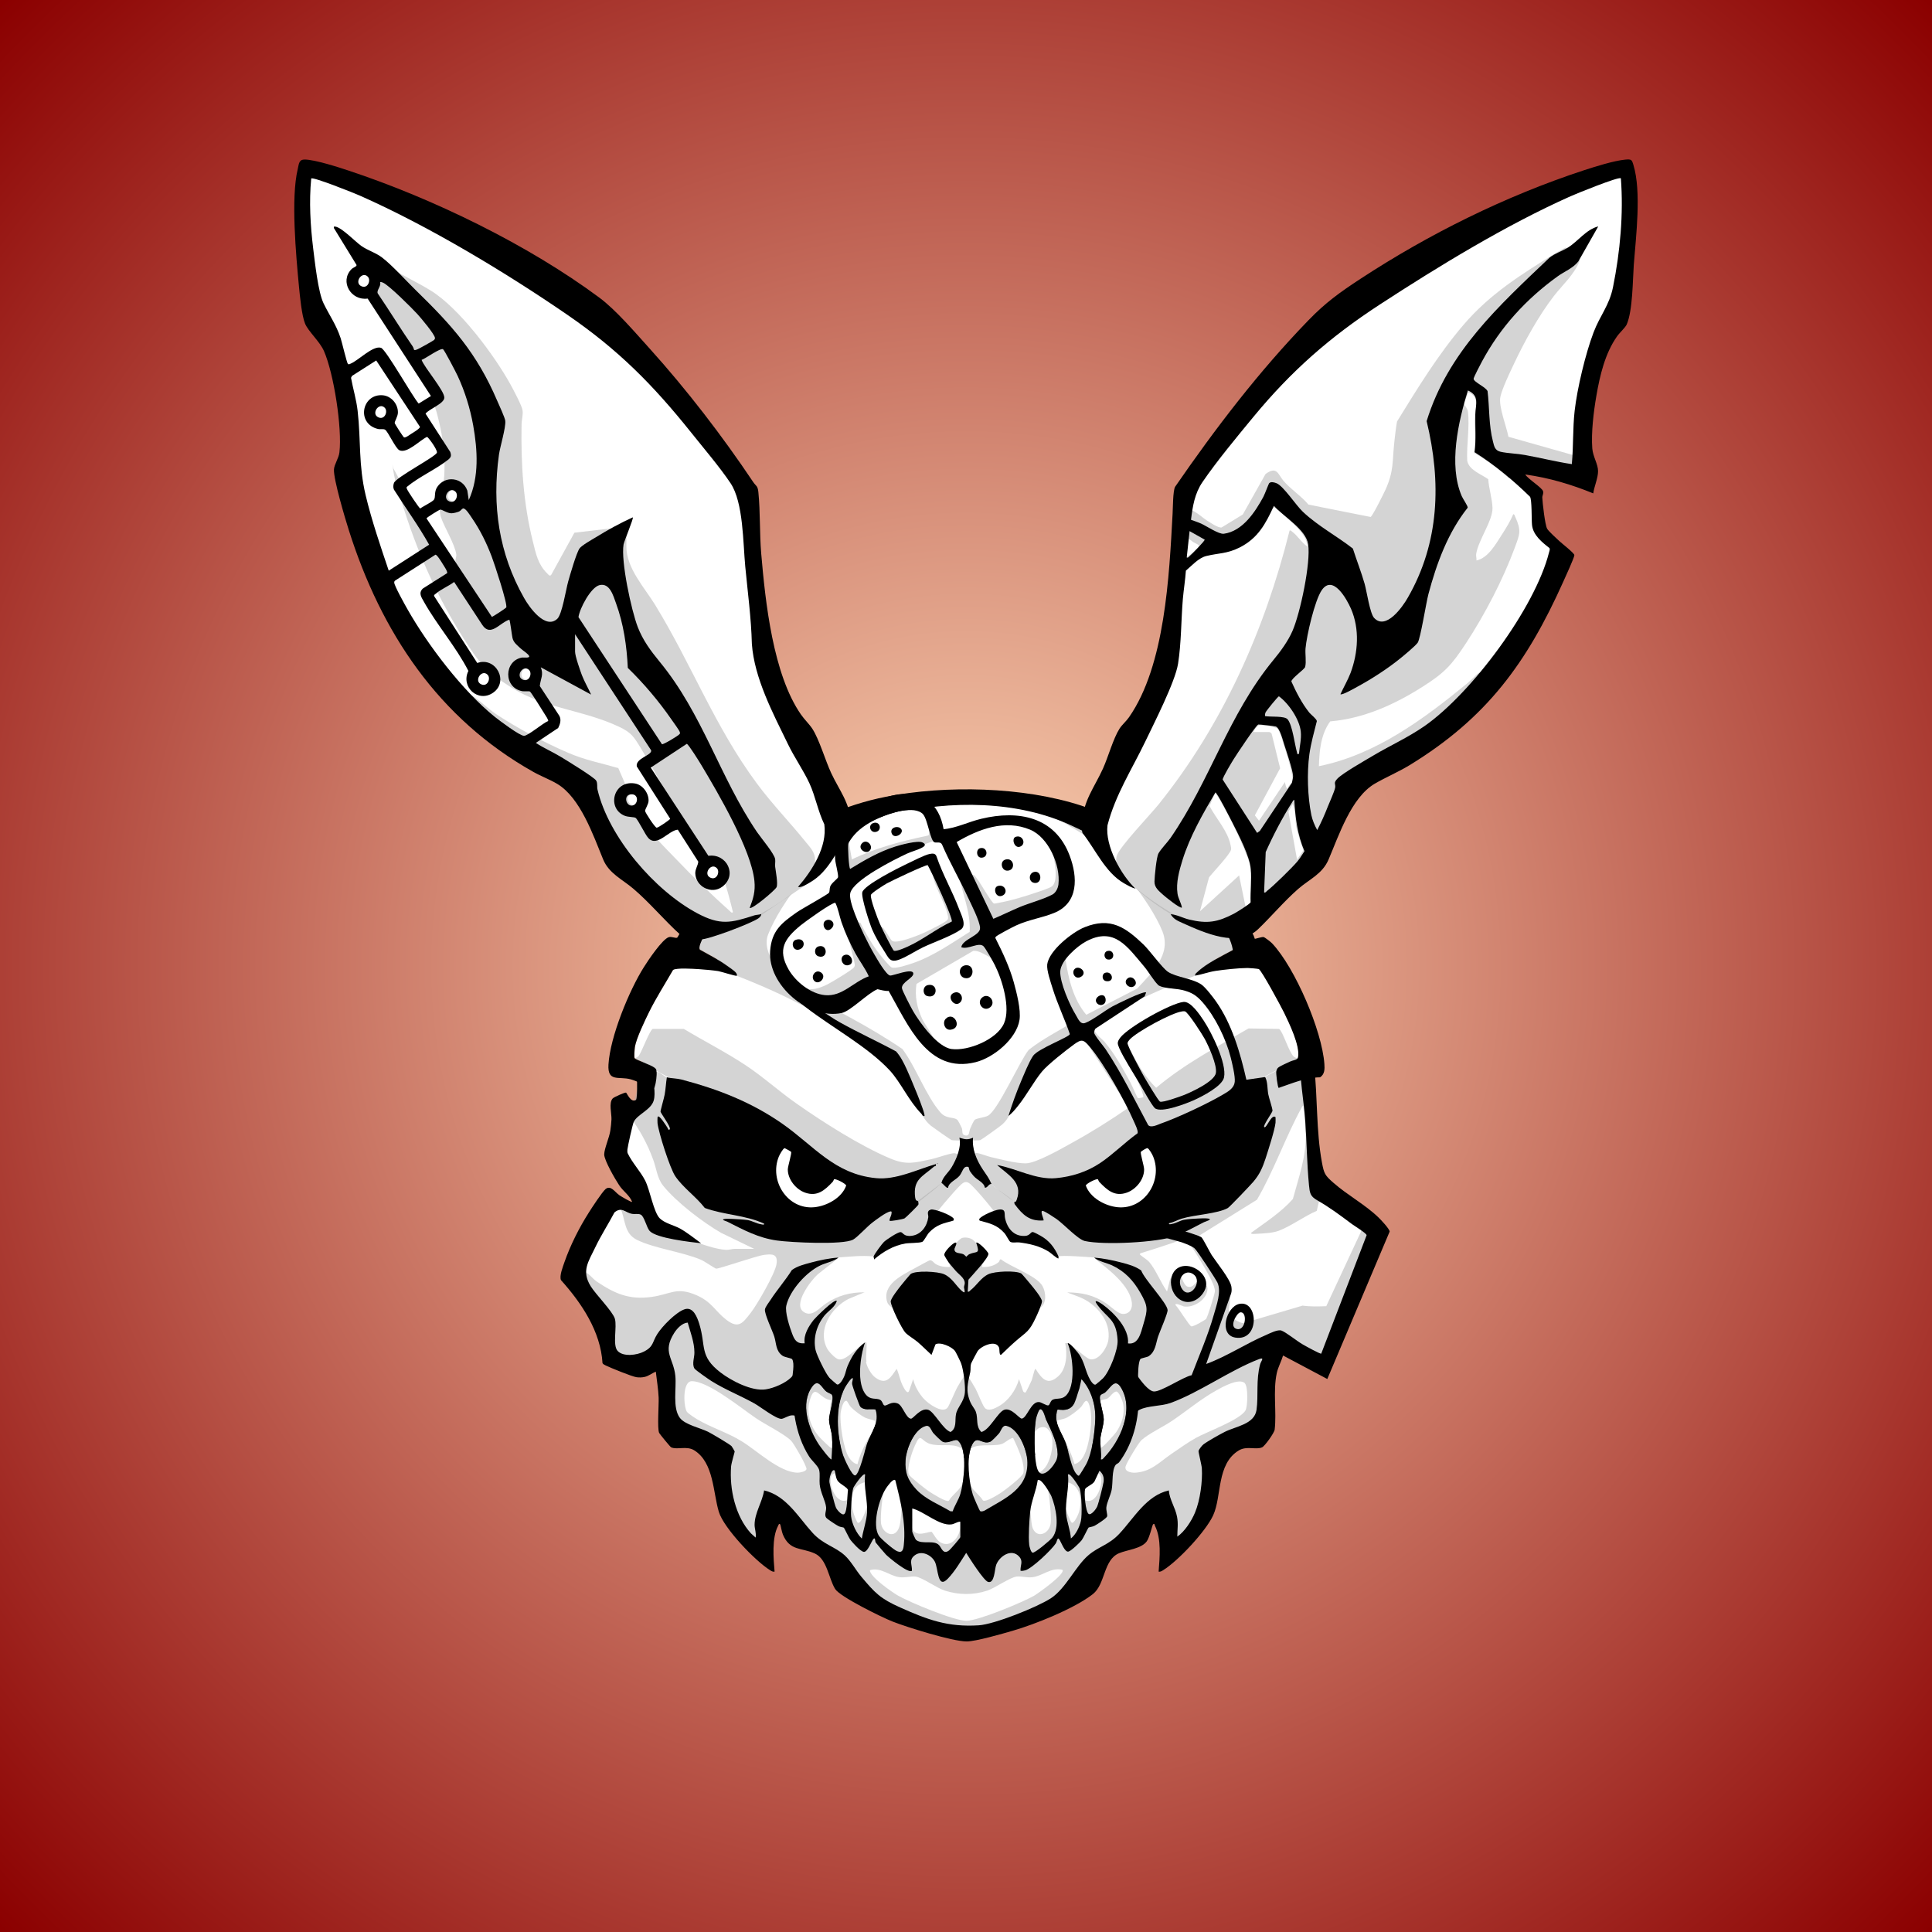 <?xml version="1.0" encoding="UTF-8"?>
<?xml-stylesheet type="text/css" href="../styles/semantic.css" ?>
<svg xmlns="http://www.w3.org/2000/svg" viewBox="0 0 2048 2048">
  <rect x="0" y="0" width="2048" height="2048" fill="#808080" stroke="none"/>
  <g class="trait-group" data-category="background" id="background-sunset-glow">
      <defs>
    <radialGradient id="sunset-glow-gradient" cx="50%" cy="50%" r="70%" fx="50%" fy="50%">
      <stop offset="0%" style="stop-color:#FFDAB9"/>
      <stop offset="100%" style="stop-color:#8B0000"/>
    </radialGradient>
  </defs>
  <path id="color-sunset-glow" class="color" d="M2048,0v2048H0V0h2048Z" fill="url(#sunset-glow-gradient)" style="fill: url(#sunset-glow-gradient)"/>
    </g><g class="trait-group" data-category="jaw" id="jaw-half-robo">
      <path id="fill-jaw" fill="#ffffff" d="m1382.8 1128.2 12.4 130.2 60.9 48.3-49.6 133.4c-1 1.4-2.4 1.1-3.9.9-13.9-1-32.8-8.5-47.4-10.7-1.8-.3-3.5-.4-5.2-.3 1.2 4.7-1.2 7.6-2.1 11.4-4.9 22.2-7.7 45-12.1 67.4l-57.2 29.3-1.4 1.6c-1.1 12 1.6 23.9.9 35.9-.3 5-1.3 14.9-2.3 19.7-.6 2.8-13.7 32.2-15 33.5s-16.1 8.9-16.7 8.3l-9.5-50-51 52c-7.7 5.7-20.7 9.3-27.5 15.5-14 12.7-24.7 36.5-41.4 47.6-5.5 3.6-58.7 25.2-65.4 26.6-2.4.5-46.7.7-49.3.2-6.2-1.1-59.9-22.7-65.6-26.3-14-8.8-29.1-36.3-42-48-6.7-6.1-19.9-9.6-27.5-15.4l-51-52-9.6 48.4c-.6.9-.9 1.7-2.2 1.5-.8 0-13.8-7.6-14.4-8.2-1.4-1.4-15.6-32.9-16-35.5l-.7-54.3-58.2-30.3-12.3-69.7c-16.4-1.1-33.5 3.9-49.5-1l-37.3-85.8c-.7-3.4 4-13 5.6-16.9 8-19 17.8-37.3 25.7-56.3 9.2-2.5 21.3 1.1 29.9-5.1 4-2.8-.2-18.8 0-23.9l-19-32.1-.3-2.2 27.6-63.5c1.4-9.9-3.2-21.4-1.1-31.1 1.3-6.2 9.7-21.7 13.2-27.9 54.6-98.4 184.4-157.8 290.2-180.8 48.2-10.5 90.3.5 136.5 15.4 98 31.8 198 94.6 250.7 185.3 3.2 5.5 3.8 13.3 10.7 14.8h-.7Z" class="fill" data-original-prefix="fill"/><path id="fill-jaw1" fill="#ffffff" d="M1265.7 1351.3c9.2 7.7-4.5 25.9-12.2 15.7s2.9-23.4 12.2-15.7" class="fill" data-name="fill-jaw" data-original-prefix="fill"/><path id="fill-jaw2" fill="#ffffff" d="M1314.6 1391.2c7.8-1.5 6.2 19.1-2.9 17.7-9.8-1.5-.6-17 2.9-17.7" class="fill" data-name="fill-jaw" data-original-prefix="fill"/><path id="shading-jaw" fill="#aaaaaa" d="M1377.3 1124.7c2.2 2.7 13.8 4 14.5 10l8.4 112.6c17.4 18.9 36.8 35.9 56.4 52.6l1.5 3.6-51 135.8c-1 1.6-3.7 1.7-5.4 1.6-14.4-.9-32.2-8.4-47.3-8.9-1.8 0-3.2-.2-4.4 1.3l-14.4 75.6-59.4 30.1c.4 11 2.6 23.6 2 34.5-.3 5.7-1.3 15.4-2.1 20.9-.5 3.1-13.4 31.4-15.4 33.6-3 3.2-11.6 6.2-15.5 9l-12-46.4-2.4-.6-46.1 47.9c-7.8 6.2-20 9.3-27.5 15.5-14.2 11.7-24.4 36.1-41.5 47.5-6.8 4.6-52.9 25.2-60.4 26.6-9.5 1.7-52.8 1.8-62.3.2-7.6-1.3-48.1-19.8-56.6-24.4-16.2-8.6-30.7-38.5-45.1-49.9-7.1-5.7-18.8-9.3-26.5-14.5l-48-49-8.5 47c-1.4 1.2-18.5-6.9-20.5-9-1.7-1.8-15-30.8-15.4-33.6-.7-4.4-.9-13-1.1-17.9-.5-12.2.6-24.4.5-36.6-18.8-11.7-39.4-20.3-58.6-31.4l-13.1-67.4-46.4.9-36.3-91.7-.2-2.3c6.7.3 9.7 6.8 15.7 10.8 19.1 12.8 34.2 19.3 57.7 16.1 20.6-2.8 26.4-11.2 48-1.7 16.1 7.1 19.4 16.7 31.2 25.8 13.2 10.2 17.5 3.6 25.9-7.1 6.9-8.8 25.8-41.6 27.4-51.6 1.7-10.7-3.8-11.2-13-10-8.6 1.1-48.4 15.1-51 14.6-1.7-.4-12.3-7.9-16.5-9.6-20.3-8.4-48.8-11.8-67.2-20.8-14.3-6.9-12.2-21.7-18-34.5l21.5-4.1c1.9.3 10.9 13 13.5 15.6 13.7 13.8 58.3 32.8 77.6 33.5 3.4 0 6-1 8.9-1.1h20.5l-34.7-16.8c-19.1-10.8-48.2-33.1-61.8-50.2-6.2-7.7-7.1-18.3-10.5-27.5-6-16.6-14.4-32-25-46 1.3-9 6.5-19.6 7.8-28.2 2.8-19.1 3.8-27.8 12.1-45.9 49-107.6 188.2-173.2 298.2-196.8 27.9-6 50-5.8 77.9 0 118 24.3 244.7 92.5 307.8 198.2 1.9 3.1 5.2 12.6 6.5 14h-.4ZM1326 1307c15.3-11.2 31.9-21.8 44.5-36 6.1-22.7 14.6-45.7 13.5-69.6l-2.1-29.5c-1.4.2-1.9 1.8-2.5 2.9-16.8 30.8-29.1 66.4-47 97l-62.3 38.7.4 3.3c5.9 15.3 32.8 49 33.4 63.6.2 4.3-2.2 10.7-.7 15.7 1.1 3.6 11 9.8 15.2 9.4l62.4-18.5c8.3 1.2 16.7.9 25.1.6l36.7-78.8.3-3.3c-14.1-10.8-29-21.4-44.3-30.7l-2.8 11.8c-13.3 5.6-27.2 16.2-40.4 21.1-6.7 2.5-16.4 2.8-23.8 3.2-1.2 0-5.6.7-5.5-1Zm-248 20c-5.1-10.6-9.9-23.3-16.6-32.9-6.5-9.4-23.8-30.4-31.9-38.1-4.2-4-7-3.9-11.1 0-7.7 7.4-27 30.2-32.9 39.1s-10.5 22.1-15.6 31.9zm200.7 70.7c1.4-1.6 8.8-25.5 9.1-28.5.4-4.4-3.5-11.7-5.6-15.9-3.8-7.3-18.5-32.7-23.6-37.4-5.7-5.3-8-1-14 1.1-11.8 4-23.6 7.8-35.5 11.5-1.3 1.1-1.1 1 0 2 3 2.6 6.7 4.5 9.4 7.6 6.8 8.1 12.2 22 18.6 30.9l3.1-12.4c.8-3.8 7.7-7.4 10.8-5.4 1.2.8 3.6 11.4 7.9 12.7 6.1 1.8 8.2-5 11-5.7 4.2-1 10.3 3.7 10.1 8.1-.5 11.3-14.6 20.3-25.1 18.6-1.1-.2-10.1-4.8-8.7-1.3 3.1 2.8 14.4 21.8 16.7 22.4 2 .5 14.5-6.5 16-8.2h-.2Zm-550.4 99c1.6 2 8.2 6.3 10.7 7.8 14.8 8.8 31.7 13.8 46.9 23.1 16.8 10.2 40.2 33.1 59.6 33.5 2.3 0 8.7-1.2 9.4-3.7.8-2.7-13.5-27.5-16.4-30.3-7.3-7.2-27.5-17.2-37.2-23.8-15.2-10.3-50.3-39.1-67.9-39.2-10.5 0-8.7 28.1-5.1 32.7Zm591.4-30.4c-6.1-6-24 4-30.4 7.6-16.3 9.1-30.8 21.3-46.2 31.8-9.3 6.4-25.4 13.9-33.1 20.9-3.1 2.8-16.2 24.5-16.9 28.2-1.1 5.3 6.2 6.5 10.3 6.3 16.8-1 25.6-11.2 38.2-19.8 8.3-5.7 17.3-12.1 26-17 11.7-6.6 47.1-19.2 52.7-29.3 2.4-4.3 2.8-25.2-.7-28.6ZM1126 1664c-12-2.7-20.7 6.6-31.6 7.9-5.7.7-12.2-1.2-16.6-.7-7.1.8-22.9 12.1-31.2 14.9-14.8 4.9-30.2 4.7-45.1 0-8.8-2.8-23.9-14.1-31.2-14.9-4.4-.5-10.9 1.4-16.6.7-11-1.3-19.9-11-31.6-7.4 0 7 23.7 23.4 30 27 12.5 7.1 59.7 26.8 72.5 26.6s59.8-19.7 72.2-26.9c3-1.8 33.6-23.3 29.3-27.2z" class="outline shading" data-original-prefix="shading" opacity="0.5" style="opacity: 0.5"/><path id="outline-jaw" fill="#000000" d="M1378 1122c.3-3.9.6-9.1 5.7-9.8 7.8-1.2 8.7 12 9.3 17.3 3.8 33.8 2.1 69.1 8.3 102.7 2.2 11.9 3.2 13.8 12.3 21.7 14.8 13 33.2 22.8 47.5 36.5 2.6 2.5 11.8 12.2 12 15.1l-66.1 156.3-46.9-24.9c-1.8 6.1-5.4 12.6-6.7 18.8-4.1 19.2 0 41.1-2.2 59.8-.4 3.4-10.5 17.5-13.3 18.7-6.4 3-16.2-1.8-24.7 3.3-23.8 14.4-17.9 48.6-27.2 68.8-7.8 17-37 48.2-52.9 58.1-1.6 1-2.9 1.9-4.9 1.6 1.1-14.8 3.1-34.9-3.9-48.6-.4-.8-.4-3.2-2.1-1.4-.7.7-3.6 13.8-6.6 17.9-5.8 7.9-20.7 8.9-29.4 12.6-16.7 7-14.3 32.7-27.7 43.3-19.3 15.2-61.2 32-85.1 38.9-10.8 3.1-38.9 11.3-48.7 11.3-15 0-63.4-15.1-78.8-21.2-11.1-4.4-55.3-26-60.6-34.4-6.9-11.1-8.5-31.6-21.5-37.6-14.5-6.6-26.4-2.4-33.9-20.1-1.1-2.5-2.5-10.3-2.8-10.7-1.3-1.6-1.8.4-2.2 1.3-6.9 12.5-5 34.9-3.8 48.7-2 .3-3.3-.6-4.9-1.6-15.7-9.8-48.9-44.4-54.2-61.8-6.2-20.6-5.3-52.1-25.9-65.1-8.2-5.2-18.3-.3-24.7-3.3-.9-.4-12.2-14.2-12.7-15.3-2.1-5.2-.2-29.6-.5-37.4-.4-9.1-2-18.5-3-27.5-4 1.6-7.6 4.7-11.9 5.6-2.8.6-5.6.7-8.5.3-4.7-.6-27.4-9.9-32.6-12.4-1.3-.7-2.7-1.2-3.5-2.5-2-33.7-22.2-63.7-44-88-2-4.4 2.1-14.5 3.7-19.2 6.2-17.8 15.6-36.4 25.7-52.3 3.2-5.1 14.2-22 17.9-25.1 5.5-4.4 9.8 3.3 14.6 6.6 1.6 1.1 12.7 7.8 13.5 7-2.9-7.2-9.4-11-13.8-17.7-4-6-15.9-26.4-15.8-32.6s5.4-17.7 6.5-25.3c.5-3 1.1-8.8 1.2-11.8.2-6.5-3-17.5 1.3-22.2 1.2-1.4 12.8-6.5 14.1-6.2.9.2 5 11.2 10.5 7.8 2.3-1.4 1-34.7 0-39.9.3-.3 7.6 1.8 8 2 1.8 1.1 7 8.1 9.8 9.7.5 8.4 3.4 20.7 1.1 28.7-2.8 10.1-17.5 14.8-21.2 22.8-1.2 2.6-6.4 25.9-6.7 29.3 0 1.2-.2 2.4.2 3.7 4.8 10.3 13.7 19.4 18.7 29.3s9 33.8 15.5 40c5.3 5.1 14.5 7.1 21 10.5 7.5 4.1 15.7 10.7 22.7 15.8-11.3-1.3-47.2-5.2-54.5-13-3.3-3.6-5.7-15.7-9.6-17.4-2.6-1.2-6.2-.2-9.2-.8-7-1.2-10.7-7.9-18.5-1.5-6.6 12.5-14.3 24.3-20.4 37.1-7.4 15.4-14.8 25.1-4.8 41.2 5.3 8.6 23.3 26.7 25.6 34.4 2.5 8.6-2.7 28 2.9 34.1 6 6.6 20.6 4.5 27.8.8 10.6-5.4 8.7-9.9 14.3-18.7 5.2-8.2 19.7-23.1 28.9-26.2s13.4 8.6 15.6 15.5c7.3 23.8-.2 34 22.5 51.5 11.6 8.9 33.3 20.1 47.8 17.9 8.5-1.2 21.1-6.6 27.2-12.8 7.2-7.5 8.8-24.6 24-14 15.8 11 30.3 30.1 46.6 41.4 20.5 14.3 77.5 32.5 102.5 34.6 37 3 105.5-17.1 134.5-40.5 11.5-9.3 21.6-20.6 33-30 4-3.3 11.6-11.3 17-8 .7.5 7.5 12.5 9.2 14.8 3.3 4.7 11.5 16.1 17.4 16.7 7.4.8 31.3-15.5 40.2-17.2 8.1-21.2 17.3-42.1 23.5-64 2.8-9.9 8.4-24.8 3.8-34.3-2.1-4.2-21.3-33.6-24-36-3-2.7-9.6-5-13.5-6.5-3.3-1.2-19.8-5.2-20.5-6-1.5-1.4.4-1.7 1.3-2.2 1.3-.7 11.6-5.7 12.3-5.8 2.6-.4 25.4 6.8 27.4 8.5s8.6 15.3 11 19c5 7.6 19.5 25.4 20.8 33.2.4 2.5.5 4.9-.2 7.3l-26.5 74.9c22.1-8.1 42.1-21.6 63.6-30.8 4.1-1.8 12.4-6.1 16.3-4.6 4.7 1.7 16.6 11.3 22.4 14.6 2.4 1.4 18.7 10.5 19.7 9.8l48.1-125.5c-.2-2.1-12.6-9.7-15.4-11.7-13.3-9.9-23-17.3-37.4-25.6-7.1-4.1-7.5-7.8-8.3-15.7-2.2-22.8-2.4-46.1-4-69-1.5-20.8-6.3-45.1-5-65.5h-.7Zm-649 280c-5.9.4-11.3 6.2-14.4 11.1-12.8 20.4-.6 26.3 1.3 45.5 1.3 13.2-3.2 33.5 4.7 44.3 5.3 7.3 21.6 10.7 30.1 14.9 3.6 1.8 23 13.2 24.8 15.2.4.4 3.3 5.3 3.3 5.6 0 .8-3.5 12.2-3.8 15.8-1.9 24 4.5 52.9 21 71l5 4.5c.9-4.6-1.1-9.2-1.1-13.5 0-12.5 8.2-24.3 10.1-36.5 23.5 5.4 36.4 28.6 51.4 45 11.3 12.4 23.8 14.5 34.1 23.9 6.5 5.9 11.9 15.9 17.5 22.5 14.6 17.4 20.2 23.3 41.3 32.7 29 13 50.6 21 83.2 18.9 16.8-1.1 61.8-19.2 76.4-28.6 16-10.4 26.2-34.2 40.1-45.9 10.6-9 21.7-10.9 32.5-22.5 15.6-16.6 28.5-40.5 52.5-46 .8 9.9 6.9 18.2 8.7 27.8 1.5 7.6.3 13.6.3 21.2 7.8-5.3 15.2-16.8 18.8-25.6 5.4-12.9 8.1-33.2 7.2-46.9-.2-3.4-3.8-17.5-3.5-18.4.6-1.7 3.6-5.7 5.2-6.9 4.5-3.4 17.3-10.6 22.7-13.3 11.7-5.9 31.5-8 33.6-23.4s-.7-31.7 3.8-48.2c1-3.6 5.3-8-1.4-5.4-30.7 11.8-63.4 35.5-93.6 46.4-10.1 3.6-23.8 2.7-32.8 7.2-6.8 3.5-11.5 12.3-16.4 17.6-16.2 17.4-41.8 25.6-65 28-69.4 7-135.6 6.9-205 0-21.7-2.1-46-9.9-62.5-24.5-5.9-5.2-10.7-15.4-19.3-15.2-3.9 0-8.2 3.3-11.2 3.7-5.5.6-22.8-12.9-28.7-16.2-15-8.4-31.4-14.8-46-24-2.8-1.8-16.7-11.4-17.8-13.2-2.8-4.9.2-12 0-17.1 0-10.4-4.3-21.6-7.1-31.5" class="outline" data-original-prefix="outline"/><path id="outline-jaw1" fill="#000000" d="M1253.7 1342.2c12.9-2.4 29.1 10.8 24 24-3.6 9.3-14.2 17-24.2 12.8-15.8-6.5-17-33.6.3-36.8zm12 9.1c-9.3-7.8-20.1 5.1-12.2 15.7s21.4-8 12.2-15.7" class="outline" data-name="outline-jaw" data-original-prefix="outline"/><path id="outline-jaw2" fill="#000000" d="M1313.7 1382.2c20.2-4.4 22.1 39.9-4.2 35.7-17.9-2.8-9.8-32.7 4.2-35.7m.9 9c-3.6.7-12.7 16.2-2.9 17.7 9.1 1.4 10.8-19.2 2.9-17.7" class="outline" data-name="outline-jaw" data-original-prefix="outline"/>
    </g><g class="trait-group" data-category="mouth" id="mouth-scrappy">
      <path id="fill-muzzle" fill="#ffffff" d="M1038 1292s-.4 1.7.7 2c10.3 2.8 18 4.3 25.8 13 1.9 2.2 4.9 8.8 6.5 9.5 2.6 1.2 6.6 0 9.5.5 11.4 1.5 21.2 3.7 31.2 9.8 2.1 1.3 9.2 7.8 10.2 7.1.3-.3 0-1.7 0-1.9 2.4-1.8 32.7.6 38 1 5.2 4.2 13.2 5.5 19.2 8.3 13.7 6.4 22.5 16.1 29.9 29.1 8.4 14.6 7.7 17.8 3.1 33.4-2.5 8.5-4.8 21.8-16.3 20.2 1.5-15.5-14.8-32.4-26.5-41-3.2-2.4-11.3-7.2-6 0 10.8 14.7 20.2 14.8 21.5 37.5.6 10.3-8.4 32.9-15.4 40.5-.6.7-7.1 6.3-7.6 6.5-3 1.6-6.9-6.1-7.8-8.2-3.6-7.8-4.7-15.5-9.7-23.3-1.1-1.7-10.8-13.7-12.4-12.1 5.6 13 9 46.2-2.5 56-4.4 3.7-9.4 1.9-13.3 3.7-2.8 1.3-3 5.7-4.8 6.1s-7-3.1-9.4-3.5c-8.9-1.3-13.2 17-18.7 17.5-2.5.2-10.7-11.9-18.4-9.4-7 2.2-15.4 21.2-24.4 23.6-6.3-6-3.4-14-5.8-21.2-1.2-3.5-4.2-6.7-5.8-10.2-5.4-12.7-2.8-19.9-.2-32.2.6-3 0-5.9.9-9.1.2-.7 6.3-12.3 6.9-13.1 3.7-5.4 19.2-12.4 22.7-3.8.9 2.2 0 8.7 2.2 7.7 5.1-4.9 10.2-9.9 15.5-14.5 11.5-10 14.1-9.7 21.2-24.8 1.5-3.3 6.5-14.5 6.6-17.3 0-3.4-9.2-14.7-11.8-17.8-1.4-1.7-9.5-11.5-10.2-11.8-6.4-3.2-28-2.3-34.7.8-7.9 3.6-12.5 12-19 17-1 .8-1.3 1.9-3 1.5l.8-12.7c3.6-4.3 21.7-23.3 21.1-27.5-.4-2.6-11.3-13.4-12.9-11.7 4.4 12.8.7 8.7-7.3 12.2-1.2.5-2.9 2.7-3.2 2.7s-2-2.2-3.2-2.7c-3.4-1.5-9.7-.4-9.3-5.6 0-1.1 4.1-7.6.5-6.6-2.8.8-12 9.9-11.3 13.2 0 .6 4 7 4.8 8 1.5 2 5 5.9 7 8.3 3.2 3.9 9.7 7.6 9.9 13.1 0 1.6-.8 3.1-.8 4.8s2.6 8.1-2.5 3.6c-6.2-5.3-10.2-13.6-18.5-17.5-6.5-3-30.3-4.3-35.7-.2-.8.6-8.8 10.5-10.2 12.2-2.4 3-10.9 13.7-10.8 16.8.2 5.4 11.7 29 15.7 33.2 3 3.2 9.3 6.8 13 9.9 5 4.3 9.7 9.1 14.5 13.5l4.2-11.1c4.9-3.1 17.7 2.6 20.8 7.1 1 1.5 5.1 9.9 6 11.9 2.8 6.4 5.1 25.4 4.4 32.4-1.1 10-7.9 15-9.4 22.6-1.3 6.4 1.1 14.9-5.8 18.9-8.1-2.6-17.3-21.5-23.6-23.5-8.2-2.6-15.9 9.6-18.4 9.4-5.3-.4-8.7-14-13.9-16.1-6.9-2.8-11.5 2.7-14.1 2.1-1.8-.4-2-4.8-4.8-6.1-4.5-2-9.6.3-14.3-4.7-10.9-11.5-6.5-42.2-1.5-56.1-9.1 6.7-14.1 14.8-18.5 25-1.6 3.6-2 7.5-3.7 11.3-1 2.1-4.9 9.8-7.8 8.2-.4-.2-6.9-5.9-7.5-6.5-3.9-4.3-13.8-24.4-15-30-2.8-12.9 1.4-26.5 9.5-36.5 4.1-5.1 11.3-9 13-15.5-2.4-2.4-22.3 17.4-24.4 20.1-5.4 6.8-11 15.9-9.6 24.9-8.3.5-10.7-3.3-13.3-10.2-2.7-7.1-7.8-22.8-6.2-29.8 3.7-16.2 21.4-35.8 36.3-42.7 6.2-2.9 13.9-4.1 19.2-8.3 12.5-.8 24.5-2.3 37-1 0 0 .7 2.1.5 3 9.5-8.2 20.6-14.8 33.1-16.9 4.7-.8 14.8-.4 18.1-1.8 1.6-.7 5.2-7.7 7.2-9.9 8-8.4 15.2-9.7 25.4-12.5 1.1-.3.6-1.9.7-2 1.1-.7 25.9-.7 27 0v.2Z" class="fill" data-original-prefix="fill"/><path id="fill-teeth14" fill="#ffffff" d="M1039.1 1601.9c-.8-.5-7.2-15.4-7.9-17.6-4.2-13.6-7-37.9-1.5-51.1 5.8-13.9 10.8-1 20-5 1.9-.8 7.6-6.8 9.2-8.8 2.6-3 3.6-9.1 8-8 12.8 3.1 21.1 24.2 22 36.1 2.3 30.4-23.4 40.7-45.2 53.7-1.2.5-3.6 1.3-4.6.6Z" class="fill" data-original-prefix="fill"/><path id="fill-teeth13" fill="#ffffff" d="M1015.7 1527.3c10.2 8.9 6 44.1 2.3 56.2-1.9 6.4-6 12-8.1 18.3h-2.3c-12.1-7.1-26.3-12.4-36.1-22.9-9.1-9.8-12.3-17.9-11.5-31.5.8-11.8 9-32.3 21.2-35.9 4.8-1.4 5.7 4.5 8.2 7.4 1.8 2.1 8.3 8.8 10.5 9.5 6 1.9 12.5-4.1 15.8-1.3z" class="fill" data-original-prefix="fill"/><path id="fill-teeth12" fill="#ffffff" d="M904 1461c0 2.2-1.1 3.8-.8 6.2s7.4 22.5 8.8 24c3.7 4.1 11.1 2.3 15.9 2.9 4.9 13.5-4.3 23.9-8.6 35.6-2 5.3-8.4 33.1-12.8 34.3-3.3.8-11.7-18-12.8-21.2-6.8-20.9-8.8-51.8 1.8-71.7.6-1.2 7.1-11.6 8.4-10.1Z" class="fill" data-original-prefix="fill"/><path id="fill-teeth11" fill="#ffffff" d="M1144 1564c-1 .7-1.8-.4-2.4-1.1-5.8-5.8-8.7-24.8-11.8-33.2-4.3-11.7-13.8-21.9-8.6-35.6 18.6 2.9 18.2-8.8 23.1-22.4l2.2-9.8c10.2 11.1 15.2 27.6 14.6 42.5-.5 13.7-3.2 35.3-9.5 47.5-.8 1.5-6.9 11.6-7.5 12Z" class="fill" data-original-prefix="fill"/><path id="fill-teeth10" fill="#ffffff" d="M949 1569c5.5 22.1 11.4 45.4 9 68.5-.5 5-1.3 9.2-7 6.9-3.4-1.3-17.5-13.4-19.5-16.5-7.4-11.8.3-39.7 8-50.8 1.2-1.7 7-10.1 9.4-8.1Z" class="fill" data-original-prefix="fill"/><path id="fill-teeth9" fill="#ffffff" d="M1100 1569c3.4-2.9 13.3 14.1 14.5 17 4.8 11.7 9.3 33.5 1 44-2.1 2.7-18.5 16.5-20.9 15.9-1.9-.4-3.4-6.5-3.6-8.4-1-8.7 0-26 1-35 1.1-10.9 6.5-22.5 8-33.5" class="fill" data-original-prefix="fill"/><path id="fill-teeth8" fill="#ffffff" d="M1167 1547c.9-6.7-1-15-.6-21.3.3-6.3 3.7-14.6 3.6-21.2 0-5.7-4.8-19.5-4-24 .5-2.9 3.5-2.8 5.5-4.5 6.2-5.3 10.4-15.8 16.9-4.9 14.2 23.5-1 56.5-18.4 74.4-.9 1-1.3 1.9-3 1.5" class="fill" data-original-prefix="fill"/><path id="fill-teeth7" fill="#ffffff" d="M881.7 1478.3c3.3 2.9-2.8 21-2.8 26.2s2.6 12.6 3.1 18c.7 8 0 16.5-.5 24.5-1.8 0-11.7-13.3-13.3-15.7-11.2-16.8-20.3-43.7-7-61.7 6.2-8.4 9.7.9 14 4.7 2 1.9 5.7 3 6.6 3.9Z" class="fill" data-original-prefix="fill"/><path id="fill-teeth6" fill="#ffffff" d="M1018 1613v16.5c0 .9-10.8 13.2-11.9 14.1-6.3 4.8-8-2.6-10.6-5.5-5.5-6-17.9-.4-24.4-5.6-.9-.7-4.1-8.3-4.1-8.9v-24.5c12.3 3 28.7 18.5 41.4 16.9 3.5-.4 6.1-3 9.6-2.9Z" class="fill" data-original-prefix="fill"/><path id="fill-teeth5" fill="#ffffff" d="M1102.5 1494c3.3-.8 5.3 8.5 6.3 10.7 5 10.5 15.3 30.3 11.4 42.1-2.2 6.7-15.6 23.4-20.4 11-4-10.4-4.1-44.7-1.1-55.5.4-1.6 2.4-7.9 3.8-8.2Z" class="fill" data-original-prefix="fill"/><path id="fill-teeth4" fill="#ffffff" d="M917 1563c-1.6 13.5 2.8 27.4 2 40.5-.5 8.8-4.2 18.6-5.5 27.5-5.8-5.6-10.5-15.7-11.4-23.6-.6-5.2.7-25.8 2.4-30.3.6-1.6 10.5-16.2 12.4-14.1Z" class="fill" data-original-prefix="fill"/><path id="fill-teeth3" fill="#ffffff" d="M1135 1631c-.4-8.9-4.4-17.8-5.1-26.5-1-13.6 3.6-27.7 2-41.5 2.2-2.4 11.9 13 12.5 15 2 6.8 2.7 27.3 1.2 34.3-1.3 6.3-5.5 14.8-10.8 18.7z" class="fill" data-original-prefix="fill"/><path id="fill-teeth2" fill="#ffffff" d="M1154.1 1604.9c-3.4-2-5.1-22.3-3.9-26.2.8-2.6 8.9-5.2 10.2-8.8l5.1-10.9c3.8 3.4 5.1 7.2 4.3 12.2-.7 4.5-5.2 22.3-6.9 26.2-.9 2.2-6.1 9-8.8 7.5" class="fill" data-original-prefix="fill"/><path id="fill-teeth1" fill="#ffffff" d="M885 1559c.4.4.7 7.1 3 10.5 2.7 3.9 10.5 6.9 11 10-.8 4.7-.7 23-4 25.4-2.5 1.8-7.7-4.5-8.7-6.7-1.6-3.6-6.3-22.5-7-27-.6-3.9 2.5-15.6 5.8-12.3Z" class="fill" data-original-prefix="fill"/><path id="shading-mouth2" fill="#aaaaaa" d="M918 1443.5c.8 5.3 5.6 13.8 10.1 16.9 11.5 8.3 16.2-.3 22.4-9.4 2.5 5.4 3.4 11.5 6 17 1.4 2.8 5.7 12 7.5 5.5l4-11.5c1.6 7.5 6.3 15.4 11.5 21 4.3 4.7 18.8 15.4 24.6 9.6 2-2.1 8.3-17.9 10.8-22.2 1.2-2.2 7.8-13.8 9.7-13.3 1 .2 8.5 13.2 9.7 15.3 2.4 4.5 7.3 17.7 9.8 20.2 3.8 3.8 10.5.4 14.4-1.8 10.5-5.9 18.5-17.2 21.7-28.8l4.2 12.3c.3 1.2 1.9 2.4 2.8 1.7.6-.4 5.8-11.3 6.5-13 .8-2 2.8-12 4-12 6.8 10.7 12.9 18.4 24.5 7.5 8.6-8 9.3-23.8 7-34.5 3.5-3.1 21.1 16.1 26.6 16.9 9.1 1.4 17.6-11.8 19-19.9 3.5-20.5-12.9-39.2-30.9-46.2l-12.7-4.8c15.4 0 28.2 2.9 41.1 11.4 4.8 3.1 12.2 10.9 17.6 11.4 6.2.6 10.1-4.1 10-10-.4-19.3-25.8-38.1-39.7-48.8 15.4 2.4 34.6 11.8 45 23.5 7.8 8.8 19.1 25.1 19.1 37s-6.4 28.5-9.2 32.8c-3.3 5.3-11.7 5.4-13.4 10.6-.9 8.1-2.1 16.4-2.5 24.5-1.5 29 1.4 45.2-10.8 73.2-3.6 8.2-12.7 20.4-14.9 27.1-4.2 12.8-.7 26.4-9.1 38.9-3.2 4.8-8.4 6.7-11.2 10.8-1.7 2.5-2.4 6.1-4.2 8.8-4.5 6.7-14.6 23-21.6 8.9-1.6-3.3-1.3-12.9-6.7-6.2-1.4 1.7-1.9 4.4-3.5 6.5-3.7 4.7-17.7 19.6-23.5 19.5-2.2 0-4.5-4.1-6.6-5.4-7.9-5-21.1-6.3-29.2-1.4-7.3 4.4-9.5 13.6-18.1 6.8s-6.4-10.8-20.1-9c-5.6.7-11.4 12.6-16.9 12.1-2.8-.2-11.4-11.1-18.5-12.6-6.3-1.3-17.5.7-23 4.2-2.6 1.7-4.1 5.6-7.5 5.4-5.7-.3-19.8-15.8-23.6-20.5-1.2-1.5-4.4-10.6-7.1-6.9-2.5 3.4-.6 9.9-7.2 12.7-7 3-14.9-11.2-18.1-16.4-1.2-1.8-1.2-4.3-2.6-6.4-2-3-6.8-5.4-9.5-8.5-10.4-11.9-6.7-27.7-10.7-41.3-.8-2.6-5.6-8.5-7.3-11.7-18.4-35.7-16.4-45.6-18.4-84.6-.4-7.7-.6-20.7-2.2-27.8-1.5-6.2-11.1-6.1-14.2-11.8-3.4-6.1-9.3-29.6-8.6-36.4 1.2-10.3 16.2-31.2 24-38 10.5-9.2 26.2-16.5 40-18.5l-21.5 17c-7.2 6.4-26.8 32-14.8 39.9 9 5.9 16.7-4.5 23.7-9.1 12.7-8.4 25.3-11.8 40.7-11.8l-17.3 7.2c-18 9.4-33.1 32.7-22.1 52.8 1.7 3.1 8.6 10.4 12 11.1 9.1 1.7 20.7-15.4 29.5-18 .6 6.4-.9 14.3 0 20.5zm-37.1 40.6c-12.3-.5-17.1-20.2-22.8 1.5-3.4 13 1.2 26.4 9.4 36.5 1.5 1.8 12.7 13.1 13.9 12.9.8 0 2.5-2.3 2.8-3.2 2.9-7.1-3.2-12.2-4.2-19.2-1.5-9.8 0-18.7.9-28.4Zm301.8-8.9c-3.2.8-6.3 6-8.8 7.3-2.1 1.1-7.2 1-7.8 3.2-.5 1.7 3 10.8 2.9 14.8 0 3-1.5 13.9-2.2 16.8-.9 3.6-3.9 5.7-3.9 10.2s1.4 7.1 3.7 7.4c1.9.3 15-14.4 16.8-17 5.7-8.5 9-18.8 7.3-29.2-.5-3-4.4-14.5-8-13.6Zm-284.8 10c-4-2.3-6.5 9.9-6.8 12.5-1.2 10.5 3 38 8.7 47.1 1.9 3 5.4 6.9 9.2 7.3 3.7-15.6 12.6-29.2 21-42.5-2.3-.4-1.7-2.9-2.7-3.5-1.5-.9-7-1.9-9.7-3.1-4.7-2.2-12-7.7-15.6-11.4-1.2-1.2-3.8-6.2-4.2-6.3ZM1139 1552c8.3-2 11.9-12.2 13.9-19.6 3.1-12.1 6.1-33.4 1.1-44.8-3-6.9-5.8 1.7-8.3 4.1-3.9 3.8-11 9.3-16 11.6-2.5 1.1-7.8 1.8-9.1 2.7-.7.5-.5 1.8-1 2.7-.3.4-1.7.4-1.6.9 0 1 7.9 12.3 9.2 14.8 4.8 8.8 9.1 18 11.8 27.7Zm-197.7 5.7c8.1 8.1 9.5 0 10.5-7.3.8-5.6 2.7-20.6 1.7-25.4-3.6-17.2-21.3-15.9-21.6 3.6 0 6.8 4.6 24.3 9.4 29.2Zm161.5-44.5c-5 1.3-8.5 9.3-8.8 14.2-.2 4 2.4 28.5 3.8 31.3 2.5 5 7.5 0 9.8-2.7 6.8-8.3 11.6-30.7 4.5-39.5-2.7-3.3-4.8-4.4-9.2-3.3zM1023 1544c-.7-.7-.8-7-5.1-9.4-8.9-5-21.8-.8-32-4-10.4-3.3-9.4-13.1-16.1 1.8-2.9 6.4-9.1 24.4-6.3 30.7 1.1 2.4 17.8 15.6 21.2 17.8s18.2 11.7 21.1 10c3.1-5.6 9.3-9.5 12.6-14.9 1.8-2.8 4.1-11.5 4.6-11.9 1.6-1.7 1.7.5 2.1 1.4 1.6 3.6 2.1 6.8 4.5 10.5 3.3 5.2 9.2 9.3 12.4 14.6 3.1 1.9 15.5-5.9 18.9-8.1 4.5-2.9 22.9-17 23.9-21.1 2.2-9.7-6.6-28.3-10.9-37.2-4.9 1-7.8 5.2-12.7 6.7-9.2 2.8-28.2-1.6-33.7 6.3-.9 1.2-2.6 8.9-4.5 7zm-136 18c-.7-.6-3.5 0-4.5.9-6 6.2 2.4 31.6 14.6 27.6 4-1.3 3.8-9.4 2.8-12.9-1.1-3.9-7.2-4.1-9.8-7.2-2.1-2.5-2.7-8.2-3-8.5Zm274.1 0c-.3.3-.9 6-3 8.5-2.6 3.1-8.7 3.3-9.8 7.2-1 3.4-1.2 11.6 2.8 12.9 13.4 4.4 20.2-24.5 14.1-28.1-.9-.5-3.5-.9-4-.4Zm-216.4 7.2c-1.5.4-5.1 4.6-6 6.1-3.4 5.6-5.6 32.3-4.8 39.3 1.3 10.9 15.2 18 19.5 3.5 1.7-5.6 2.6-21.4 2.5-27.6 0-1.1-5.8-19.7-6.5-20.5-1.2-1.4-3.2-1.3-4.8-.8Zm153.3-.1c.2 6.6-5.4 14.7-6 20.6-.5 4.5 1 25.3 2.4 29.4 4.2 12.1 16.9 7.3 19.1-2.9 1.1-5.2 0-16.8-.6-22.6-1-9.7-1.7-25.5-14.9-24.5m-180 1.9c-20.5 3.8-17 28.7-9 43 4 2.9 10.4-17 10.7-19.8.9-7.5-2.9-15.5-1.8-23.2Zm218 43c2.5 1.8 7.2-9.1 7.7-10.8 3.9-12.8 1.6-30.1-13.7-32.2.5 7.4-2.8 16.2-1.9 23.4.3 2.7 6.4 18.5 7.9 19.6m-148.2 10.2c1.4.8 4.8 8.6 9.5 11 11.1 5.8 20.2-6.4 20.7-16.7.8-13.7-7.2-7.7-16.5-8.6-8.4-.8-15-4.8-21.8-9.2-5.5-3.5-13.6-14.6-14.7-1.4-.5 5.1 1.4 7.5 1.8 11.2s-2 5.9.5 10.7c4.8 9.3 18 1.3 20.7 2.8zm93.1-31.1c-2.1-1.5-19.7 12.7-23.9 14.4-2.3 1-7.9 2.3-10.5 2.5-10.5.9-18.8-5.4-16.4 11.4 1 7.3 7.9 15.8 16 15.1 9.4-.8 11.9-11.6 14.6-12.4 4-1.3 12.3 5.7 18.9-1.1 4.3-4.4 1.3-8.4 1.5-12.5 0-2.3 1.9-4.8 2-8.1 0-1.9-.8-8.5-2.2-9.4Z" class="outline shading" data-original-prefix="shading" opacity="0.5" style="opacity: 0.5"/><path id="shading-mouth1" fill="#aaaaaa" d="M1041 1343c6.1.5 12.7-1 17.5-5 1.5-1.3.9-3.7 2.8-2.9 10.1 7.9 37.9 17.4 43.8 28.2 3.6 6.5 4.6 17.5-1.8 22.6-5.6 4.5-20.8 10.8-28 15-4.9 2.8-9.7 6.6-14.7 9.3-7.4 4.1-25.5 14.5-32.6 16.4-2.9.8-5.2.8-8.1 0-14.5-3.8-42.2-22.5-56.3-30.7-6.2-3.6-21.2-9.1-23.2-15.8-5.5-18.4 15.7-28.3 28.7-35.4 2.3-1.2 15.5-8.6 16.5-8.7 2.9-.3 4.2 2.9 6.7 4.2 4.2 2.3 10 3.2 14.7 2.8-.3-5.1-3.3-11.3-1.8-16.3.5-1.6 12.5-13.9 14.5-14.4 3.9-1 8.2-.3 11.6 1.9 1 .7 10.8 11.1 11.2 11.8 2.1 5-1.2 11.8-1.5 17" class="outline shading" data-original-prefix="shading" opacity="0.5" style="opacity: 0.5"/><path id="outline-mouth3" fill="#000000" d="M889 1333c-5.3 4.2-13 5.4-19.2 8.3-14.9 6.9-32.6 26.5-36.3 42.7-1.6 7 3.5 22.7 6.2 29.8 2.6 6.9 5 10.8 13.3 10.2-1.4-9 4.2-18.1 9.6-24.9 2.1-2.6 22-22.5 24.4-20.1-1.7 6.5-8.8 10.4-13 15.5-8.1 10-12.3 23.6-9.5 36.5 1.2 5.6 11.1 25.8 15 30 .6.7 7.1 6.3 7.5 6.5 3 1.5 6.9-6.1 7.8-8.2 1.7-3.8 2.1-7.7 3.7-11.3 4.4-10.2 9.4-18.4 18.5-25-5.1 13.9-9.5 44.6 1.5 56.1 4.8 5 9.9 2.7 14.3 4.7 2.8 1.3 3 5.7 4.8 6.1 2.6.6 7.2-4.9 14.1-2.1 5.2 2.1 8.6 15.6 13.9 16.1 2.5.2 10.2-12 18.4-9.4 6.3 2 15.5 20.8 23.6 23.5 6.9-4 4.5-12.6 5.8-18.9 1.5-7.6 8.3-12.6 9.4-22.6.8-7-1.6-26-4.4-32.4-.9-2.1-5-10.5-6-11.9-3.1-4.5-15.9-10.2-20.8-7.1l-4.2 11.1c-4.8-4.4-9.5-9.2-14.5-13.5-3.7-3.2-10-6.8-13-9.9-4-4.2-15.5-27.8-15.7-33.2 0-3.1 8.4-13.8 10.8-16.8 1.4-1.8 9.5-11.6 10.2-12.2 5.4-4.1 29.2-2.8 35.7.2 8.4 3.8 12.4 12.1 18.5 17.5 5.2 4.5 2.5-1.7 2.5-3.6s.9-3.2.8-4.8c-.2-5.4-6.7-9.2-9.9-13.1-2-2.4-5.5-6.3-7-8.3-.8-1-4.7-7.3-4.8-8-.7-3.3 8.6-12.4 11.3-13.2 3.6-1-.5 5.5-.5 6.6-.4 5.2 5.9 4.1 9.3 5.6 1.2.5 3 2.7 3.2 2.7s2-2.2 3.2-2.7c8-3.5 11.7.6 7.3-12.2 1.6-1.7 12.5 9.1 12.9 11.7.6 4.2-17.5 23.2-21.1 27.5l-.8 12.7c1.7.4 2-.7 3-1.5 6.5-5 11.1-13.4 19-17 6.8-3.1 28.3-4.1 34.7-.8.7.3 8.8 10.1 10.2 11.8 2.6 3.1 11.9 14.4 11.8 17.8 0 2.8-5 14.1-6.6 17.3-7.1 15.2-9.7 14.8-21.2 24.8-5.3 4.6-10.4 9.6-15.5 14.5-2.2.9-1.4-5.6-2.2-7.7-3.4-8.6-19-1.6-22.7 3.8-.6.8-6.7 12.4-6.9 13.1-1 3.2-.3 6.1-.9 9.1-2.6 12.3-5.2 19.6.2 32.2 1.5 3.5 4.6 6.8 5.8 10.2 2.5 7.2-.5 15.2 5.8 21.2 9-2.3 17.4-21.3 24.4-23.6 7.7-2.4 15.9 9.6 18.4 9.4 5.6-.5 9.8-18.8 18.7-17.5 2.3.3 7.6 3.9 9.4 3.5s2-4.8 4.8-6.1c3.9-1.8 8.9 0 13.3-3.7 11.5-9.9 8.1-43 2.5-56 1.6-1.7 11.3 10.4 12.4 12.1 5.1 7.8 6.1 15.5 9.7 23.3 1 2.1 4.8 9.8 7.8 8.2.4-.2 6.9-5.8 7.6-6.5 7-7.6 16-30.2 15.4-40.5-1.3-22.7-10.7-22.7-21.5-37.5-5.3-7.2 2.8-2.4 6 0 11.8 8.6 28 25.5 26.5 41 11.4 1.6 13.7-11.7 16.3-20.2 4.6-15.6 5.3-18.8-3.1-33.4-7.4-13-16.3-22.7-29.9-29.1-6-2.8-14.1-4.1-19.2-8.3 9.3.7 19.7 2.8 29.2 5.3 7.4 1.9 14.4 3.9 20.7 8.3 3.2 9.3 27.6 34.6 28 42 .2 3.7-8.2 22.5-10 27.9-2.5 7.2-2.6 16-10 21-1.9 1.3-8.4 2-9 3.2-4.1 7.9-1.4 38-1.9 48.8-1.1 21.6-7.6 43.1-20.5 60.5-.9 1.2-2.6 1.5-3.6 2.7-4.3 5.6-2.8 18.6-4.3 26.5-1.2 6-5 13.1-5.6 18.4-.4 3.5 1.3 7.7.8 9.7s-10.7 8.6-13.2 9.9c-2.2 1.2-5.7 1.5-6.5 2-.6.4-5.4 10.9-7.2 13.3-2.1 2.7-11.1 11.3-14 12.1-4.1 1.2-7.9-10.3-9.9-13s-2.3 2.3-3.6 4.3c-4.3 6.7-25.1 26.6-32.4 28.6-1.7.5-3.3.7-5 .5-.4-5.9 3.2-9.9-1.5-15.1-8.2-9-20.9-.3-24.3 8.8-1.8 4.9-1.6 20-8.6 18.1-4.6-1.3-20-25.6-23.2-30.8-5.7 8.9-12.2 19.9-19.5 27.4-11.2 11.7-9.9-11-13.8-18.2-3.8-7.1-14-12-21.1-6.7-6.7 5-2.9 9.6-3.1 16.4-3.5 3.5-24.3-13.8-27.5-17-1.3-1.3-10.5-12.2-11-13-.7-1.4-.2-6.3-2.6-3.3-2.1 2.7-6.2 14.3-10.2 13.3s-12-10.2-13.7-12.4c-2.1-2.7-6.6-12.8-7.2-13.2-.8-.5-3.8-.6-5.8-1.7-2.3-1.2-11.9-7.4-13-9-2.1-3.2.4-6.9 0-11-.7-6.8-5.9-15.3-6.8-24.2-.5-5 .6-10.7-.6-15.4-1-4-8-10-10.7-14.3-15.3-24.4-17.6-52.1-17.9-80.2 0-5.4 3-18.2 0-22.8-.8-1.2-7.8-1.9-10.4-3.8-7.2-5.3-6.2-13-8.6-20.4-1.9-6-10.7-24.3-9.8-28.7.5-2.7 4.3-7.5 6-10.1 7-10.8 15.7-20.6 22.5-31.5 5.9-4.3 13.2-6 20.1-7.9 9.7-2.6 19.8-4.7 29.2-5.3h.2Zm15 128c-1.4-1.5-7.8 8.9-8.4 10.1-10.6 19.9-8.6 50.8-1.8 71.7 1.1 3.3 9.4 22.1 12.8 21.2 4.4-1.1 10.8-28.9 12.8-34.3 4.3-11.7 13.6-22.1 8.6-35.6-4.8-.6-12.2 1.2-15.9-2.9-1.4-1.5-8.5-21.7-8.8-24s.8-4 .8-6.2Zm240 103c.6-.4 6.8-10.5 7.5-12 6.3-12.1 9-33.7 9.5-47.5.6-14.9-4.3-31.4-14.6-42.5l-2.2 9.8c-4.9 13.6-4.6 25.2-23.1 22.4-5.2 13.7 4.3 23.9 8.6 35.6 3.1 8.4 6 27.5 11.8 33.2.7.7 1.4 1.8 2.4 1.1Zm-262.3-85.7c-1-.9-4.6-2-6.6-3.9-4.2-3.9-7.8-13.1-14-4.7-13.3 17.9-4.1 44.9 7 61.7 1.6 2.4 11.5 15.7 13.3 15.7.5-8 1.2-16.5.5-24.5-.4-5.4-3.1-12.3-3.1-18s6-23.3 2.8-26.2ZM1167 1547c1.7.4 2-.5 3-1.5 17.4-17.9 32.6-50.9 18.4-74.4-6.5-10.8-10.8-.4-16.9 4.9-2 1.7-5 1.6-5.5 4.5-.8 4.5 4 18.3 4 24s-3.3 14.8-3.6 21.2c-.3 6.3 1.6 14.6.6 21.3m-64.5-53c-1.4.3-3.3 6.6-3.8 8.2-3 10.7-2.9 45.1 1.1 55.5 4.8 12.4 18.2-4.3 20.4-11 3.9-11.7-6.4-31.5-11.4-42.1-1-2.2-3-11.4-6.3-10.7Zm-86.8 33.3c-3.2-2.8-9.7 3.2-15.8 1.3-2.1-.7-8.7-7.5-10.5-9.5-2.6-2.9-3.4-8.8-8.2-7.4-12.2 3.5-20.5 24.1-21.2 35.9-.9 13.6 2.4 21.7 11.5 31.5 9.8 10.4 24 15.7 36.1 23h2.3c2.1-6.4 6.2-12 8.1-18.4 3.7-12.2 7.9-47.3-2.3-56.2zm23.4 74.6c1.1.7 3.4 0 4.6-.6 21.8-13.1 47.5-23.3 45.2-53.7-.9-11.9-9.2-33-22-36.1-4.4-1.1-5.5 5-8 8-1.7 1.9-7.3 7.9-9.2 8.8-9.2 4-14.3-9-20 5-5.4 13.2-2.6 37.5 1.5 51.1.7 2.2 7.1 17.1 7.9 17.6ZM885 1559c-3.2-3.3-6.4 8.4-5.8 12.3.7 4.5 5.4 23.4 7 27 1 2.2 6.2 8.5 8.7 6.7 3.4-2.4 3.2-20.7 4-25.4-.5-3.1-8.3-6.1-11-10-2.3-3.5-2.6-10.1-3-10.5Zm269.1 45.9c2.7 1.5 7.8-5.3 8.8-7.5 1.7-3.8 6.1-21.6 6.9-26.2.8-5-.5-8.8-4.3-12.2l-5.1 10.9c-1.4 3.6-9.4 6.1-10.2 8.8-1.2 3.9.5 24.2 3.9 26.2M917 1563c-1.9-2.2-11.8 12.5-12.4 14.1-1.7 4.6-3 25.2-2.4 30.3.9 7.9 5.6 18 11.4 23.6 1.4-8.8 5-18.6 5.5-27.5.8-13.1-3.7-27.1-2-40.5Zm218 68c5.3-3.9 9.4-12.4 10.8-18.7 1.5-7 .8-27.4-1.2-34.3-.6-1.9-10.4-17.4-12.5-15 1.5 13.8-3.1 28-2 41.5.7 8.7 4.6 17.6 5.1 26.5zm-186-62c-2.4-2-8.2 6.4-9.4 8.1-7.7 11.1-15.4 39-8 50.8 2 3.2 16 15.2 19.5 16.5 5.6 2.2 6.5-1.9 7-6.9 2.4-23.1-3.5-46.4-9-68.5Zm151 0c-1.5 11-6.9 22.6-8 33.5-.9 9-2 26.3-1 35 .2 1.9 1.7 8 3.6 8.4 2.4.6 18.8-13.3 20.9-15.9 8.3-10.5 3.8-32.3-1-44-1.2-2.9-11-19.9-14.5-17m-82 44c-3.5 0-6.1 2.5-9.6 2.9-12.7 1.6-29.1-13.9-41.4-16.9v24.5c0 .6 3.2 8.2 4.1 8.9 6.5 5.2 18.9-.4 24.4 5.6 2.6 2.9 4.3 10.3 10.6 5.5 1.1-.8 11.9-13.1 11.9-14.1v-16.5Z" class="outline" data-original-prefix="outline"/><path id="outline-mouth2" fill="#000000" d="M1122 1332c-.2 0 .2 1.6 0 1.9-1 .8-8.1-5.8-10.2-7.1-10-6.1-19.8-8.3-31.2-9.8-2.9-.4-6.9.7-9.5-.5-1.5-.8-4.5-7.4-6.5-9.5-7.8-8.7-15.6-10.2-25.8-13-1.1-.3-.6-1.9-.7-2 3.1-3.8 16.2-9.3 20.8-9.8 7.9-.9 5.5 4.4 6.5 9.1 2.3 10.7 9.3 19.6 21.3 18.8 5.1-.3 5.6-4 7.9-4.1 1.4 0 6.6 2.9 8.2 3.8 9.4 5.2 15 12.5 19.3 22.2z" class="outline" data-original-prefix="outline"/><path id="outline-mouth1" fill="#000000" d="M1011 1292s.4 1.7-.7 2c-10.2 2.8-17.4 4.1-25.4 12.5-2 2.1-5.6 9.2-7.2 9.9-3.4 1.4-13.5 1-18.1 1.8-12.5 2.1-23.6 8.7-33.1 16.9.2-.9-.5-2.8-.5-3 .8-2.7 8.7-13.3 11-15.6 2.5-2.4 14.7-10.5 17.6-10.4 2.7 0 3 5.1 11.9 3.9 10-1.3 16.2-10.1 17.5-19.6.4-2.6-2.4-6.7 2.8-8.2 3.5-1 21.7 5.6 24.3 9.8Z" class="outline" data-original-prefix="outline"/>
    </g><g class="trait-group" data-category="eyes" id="eyes-OG-bandaid-glare">
      <path id="fill-skull" fill="#ffffff" d="M696 1136c-.3-2.4 0-2.8-2-4.5-3.8-3.1-19.7-8.2-21.1-10-.9-1.1 0-9.9.2-12 1.5-9.1 10.6-28 15-37 7.5-15.3 16.9-29.8 25.4-44.6 2.9-2.6 22.1-1.3 27-1 6 .4 15 1.2 20.9 2.1 3.1.5 18.9 5.6 19.6 4.9s-.2-2.5-1-3.4c-1.5-1.7-7.4-5.7-9.6-7.4-8.9-6.4-18.8-11.3-28.3-16.7-2.1-2.2 1.8-10 3.2-12.9 18.8-41 87.4-78.6 126.5-98.5 24-12.2 48.7-26 74.6-32.4 60.6-14.9 133.1-14.5 190.1 12.4 45.2 21.3 98.3 47.1 135.2 80.8 14.7 13.4 32 30.7 35.3 50.9-12.1 6.7-28 14-37.9 23.6-1.1 1.1-2.3 1.7-2 3.5 7.2-1.2 14.2-3.9 21.5-5 9-1.4 25.1-3.1 34-3.1s10.1.7 11.8 1.1c2.6.6 24.2 41 26.9 46.3 5.6 11.3 17.1 35.2 14.8 47.2-.6 3.1-5.1 3.1-7.7 4.3-3.1 1.4-11.1 4.9-13.3 6.7-1.7 1.4-1.8 3.3-2 3.5-3.4 2.5-8.7 4.1-12 7l-19.9 2.9c-6.4-28.3-15.3-59.3-32.3-83.2-3.2-4.5-11.1-14.8-15.3-17.7-9.4-6.6-26.9-7.8-35.5-13.5-6.2-4.1-19.1-22.3-26-29-19.1-18.4-34.9-29.3-62.4-18.3-13.1 5.2-37.8 24.8-39.6 39.5-.7 6.1 3.7 18.8 5.7 25.2 5.1 16.5 12.8 32.3 18.3 48.6-.7 3.3-34.2 15.6-39.1 23.2-4.4 6.8-9.2 18.8-12.5 26.5-5.1 12-9.6 24.6-13.5 37 3.8-2.9 7-6.8 10-10.5 9.2-11.4 16.7-25.8 25.5-36.5 6.3-7.6 25.6-22.8 34.1-28.9s10.2-5 16.9 3c15.1 18.1 36.9 56.7 46.4 78.6 1.3 3 4.9 10 4 12.7-13.4 9.6-26 22.4-39.6 31.5-14.1 9.4-30 14.5-46.9 16.1-21.3 2-41.9-10.2-62.4-13.9 11.3 10.2 27.4 18.1 20.9 36.4-.5 1.5-.8 3.1-2.9 2.6-2.9-4.8-22.3-15.4-24-19-3.5-7.5-4.8-8.6-9.2-15.3-6.5-9.9-11.7-21.7-10.3-33.7-6 2.7-8.5 1.9-14.5 0 2.4 9.8-3.1 22.9-8.2 31.3-3.3 5.6-9.6 10.4-10.8 16.7l-25 19c-.2-.3-2.3.8-2.9-3.6-2.5-19.3 7.7-22 20-32.8 1-.8 2.5 0 1.9-2.6-19.9 5.8-42.2 16.9-63.4 14.9-44-4.3-65.6-34.1-99.3-57.7-32.9-23-68.4-36.7-107.1-46.9-4.7-1.2-11.5-1.2-15.2-2.3-2.8-.8-7.3-5.8-11-6Zm284 47c1.8-2-16.4-44.5-18.8-49.7-3.2-6.7-6.3-13.3-11.2-18.8-19.9-10.8-40.9-20.3-60.6-31.4-14-7.9-26.5-19-42.3-23.2-1.4 1.4 6.9 7.5 8.1 8.4 26.9 20.6 64.8 41.2 87.9 66.1 11.7 12.6 20.2 32.4 33.8 46.2 1 1 1 2.8 3.2 2.3h-.1Zm13.5 50v1c.7-.3.7-.7 0-1" class="fill" data-original-prefix="fill"/><path id="fill-bandaid2" fill="#ffffff" d="M1227.3 1043.7c4.2 4.2 19 3.9 25.9 5.6 10.1 2.5 15 5.5 21.8 13.2 13.3 15.2 24.8 38.7 29.7 58.3 1.5 6.1 4.9 20 4.3 25.7-.7 7.3-7.5 10.7-13 14-15.9 9.4-48.1 24.5-65.5 30.5-3.6 1.3-10.7 4.9-13.4 1.4-14.5-27-27.9-54.6-44.9-80.1-2.5-3.7-12.1-14.8-12.3-17.8 0-1.3.5-3.2 1.4-4.2l52.2-34.3 1.5-4c-2.1-2.1-31.4 12.5-35.7 14.8-8.1 4.4-21.1 14.6-28.6 17.4-5.7 2.1-7.7-4.4-10.5-8.9-6.3-10.2-16.9-34-16.2-45.8s17.8-26.6 27.4-31.7c29.9-16 43.9 5.7 61.6 26.7 4.5 5.3 10 14.8 14.4 19.1h-.1Zm-53.6-35.5c-4 1.2-3.8 8.2.8 8.9 7.9 1.1 7.1-11.2-.8-8.9m-34.5 19c-3.9 3.9 1.1 12.3 7.3 7.8s-2.8-12.4-7.3-7.8m32.5 4c-3.9 1.2-3.9 8 .8 8.8 9.5 1.6 6.8-11.1-.8-8.8m31.1 13.6c3.8-3.8-2.4-11.5-7.3-7.8-6.2 4.6 2.4 12.7 7.3 7.8m-39.6 19c3.1 3.1 9.2 1.4 8.8-4.2-.6-9.8-14.9-1.8-8.8 4.2m61.1 110.9c6.8 5.5 33.6-5 41.4-8.5 8.6-3.9 29.9-14.7 31.9-24.1 3.1-14.6-13-47.2-21.3-59.8-4.1-6.2-13.8-21-21.6-20.2-13.5 1.4-59 26.9-67.1 37.9-3.3 4.4-3.2 6-1 11.1 4.5 10.4 14.6 26 20.7 36.2 3.1 5.1 13.8 24.8 17.1 27.4Z" class="fill" data-original-prefix="fill"/><path id="fill-bandaid1" fill="#ffffff" d="M1252.8 1072.2c1.2 0 2.2-.4 3.5 0 3.3.9 18.5 24.7 20.9 29.2 4.2 7.8 13.2 27.6 11.8 36.1-1.5 9.1-26.3 20.4-34.4 23.6-4.2 1.7-21.7 7.9-24.8 6.8-1.9-.6-14.8-22.6-16.8-26.2-2.7-4.7-18.1-33.2-17.7-35.9.2-1.3 1.4-2.8 2.3-3.8 7.2-8.1 44.8-28.6 55.3-29.7h-.1Z" class="fill" data-original-prefix="fill"/><path id="shading-eyes" fill="#aaaaaa" d="m929 867-29.9 17.6c-30.3 20-71.8 72.2-84.9 106.1-7.7 19.8 15.6 44.8 28.9 57.8 38.7 19.6 77.6 39.1 113.5 63.5 14.3 19.1 24.9 49.3 40 66.9 6.5 7.6 13.5 4.7 18 8 1.1.8 4.3 7.4 5 9 1.1 3-.8 7.2 4.1 7.8 4.3.5 3.4-4.4 4.9-7.7.8-1.9 3.6-8.2 4.9-9.1 2.2-1.6 10.3-2.3 13.8-4.2 10.7-5.8 33.6-58 43.2-69.8 15-11.9 32.4-20.3 48.5-30.5-7.7-10.2-13.6-22.5-17.2-34.7-.9-2.9-3.4-11.1-3.5-13.5 0-3.7 9.2-13.4 11.2-17.3 3.1 20.7 8.2 42.3 22 58.8l54-27.8c15.3-16.7 36.6-36 26.7-60.7-12.6-31.4-53-81.9-80.9-101.1l-32.3-19.2h22.5c4.4 0 41.6 19.2 48.2 22.8 47 25.9 92 62.9 123.7 106.3 2.8 3.8 12.4 14.4 8.3 18.7-3.2 3.3-25.6 8.5-31.7 10.8-36.2 13.6-77.5 29.7-110.7 49.3-2.6 1.5-18.5 11.3-19.1 12.4-3.5 6.1 7.2 13.2 10.8 17.3 10.8 12.8 19.2 28.1 27.2 42.8 1.4 2.5 7.2 16 7.9 16.6.8.6 5.6-.6 5.8-.9.4-.6-.2-2.2-.4-3-1.6-6.5-10.4-24.4-13.7-31.3-.9-1.9-8.6-14-7.8-14.6l8.8.2c7.3 13.8 15.4 28 26.8 38.8 29.8-25.1 64.3-43.3 97.9-62.9l32.4.5c4 2.4 10.3 24.6 15.6 29.4 1 1 5.9 2.1 4.4 4-.3.4-7.4 2.6-9 3.5-8.2 4.3-25.9 12.5-32.3 17.7-2.7 2.2-.5 5-3.2 6.8L1093.3 1287c-14.5-10.8-30.2-21-43.8-32.8-7.8-6.8-14.2-15.6-22.1-21.9-2.7 1.3-6.1-.6-8.4.4-1.5.7-16 17.3-19.6 20.5-8.4 7.5-27.4 23-36.6 28.4-2.1 1.2-4.3 3.2-6.9 2.2l-240-133.1c-1.4-1.6-.5-3.7-2.6-5.4-6.6-5.3-25.2-13.8-33.7-18.3-1.4-.7-7.4-2.5-7.7-2.8-1.4-1.9 3.7-3.1 4.9-4.6 3.6-4.4 11.6-27.2 15.1-28.9h33c21.4 12.9 44.7 24.7 65.5 38.5 18.6 12.3 35.7 27.9 54.2 40.8 28.2 19.8 67.5 44.8 99 58 17.4 7.3 25.6 4.6 43.5.8 6.2-1.3 19.7-6.3 24.5-6.4 2.5 0 7.8 3.9 12.8 3.8 4.6 0 9.2-3.9 11-4 2.1 0 11.4 3.5 14.7 4.3 10 2.3 27.5 6.9 37.3 6.7 11.2-.2 38.4-15.9 49.2-21.9 20.6-11.3 40.6-23.9 59.9-37.2l-49.9-76.9c-9.6 7.8-19.8 14.8-29.1 22.9-16.3 14.2-29.5 34.3-41.8 52.2-4.9 7.2-6.3 13.4-13.3 19.7-2.1 1.9-22 16.2-23.4 16.6-1.9.6-28.2.6-30.1 0-1.3-.4-19.7-13.4-21.9-15.1-8.5-7-9.6-13.4-15.3-21.7-18.6-27.2-30.8-43.5-56.9-64.1-49.5-39-98.9-60.6-157.6-82.4-5.5-2-29-7.4-31.3-10.6-1.7-2.4-1-4.6.2-7 4.8-9.4 21.7-29.2 29.3-37.7 33.5-37 80.1-70.5 125.2-91.8 3.3-1.6 24.3-11.1 25.9-11.1H929Z" class="outline shading" data-original-prefix="shading" opacity="0.5" style="opacity: 0.5"/><path id="outline-eyes12" fill="#000000" d="M1075 1274c2.1.5 2.3-1.1 2.9-2.6 6.6-18.3-9.6-26.2-20.9-36.4 20.4 3.6 41.1 15.9 62.4 13.9 16.9-1.6 32.9-6.7 46.9-16.1 13.6-9.1 26.2-21.9 39.6-31.5.9-2.7-2.7-9.7-4-12.7-9.5-21.9-31.3-60.5-46.4-78.6-6.7-8-8.7-9-16.9-3s-27.8 21.3-34.1 28.9c-8.8 10.7-16.3 25.1-25.5 36.5-3 3.7-6.1 7.6-10 10.5 3.9-12.4 8.4-25 13.5-37 3.3-7.7 8.1-19.8 12.5-26.5 4.9-7.6 38.4-19.9 39.1-23.2-5.5-16.2-13.2-32-18.3-48.6-2-6.4-6.4-19.1-5.7-25.2 1.8-14.7 26.5-34.2 39.6-39.5 27.5-11 43.2 0 62.4 18.3 6.9 6.7 19.9 24.9 26 29 8.6 5.7 26 7 35.5 13.5 4.2 2.9 12.1 13.2 15.3 17.7 16.9 23.9 25.9 54.9 32.3 83.2l19.9-2.9c2.8 5.2 2.2 12.1 3.3 18.2.8 4.3 4.4 14.4 4.5 17.5 0 1.8-10.3 15.7-8.8 17.3 2.2 2.4 7.6-14.3 12-10.5 0 2 .2 4 0 6-.9 8.1-7.9 29.6-10.7 38.3-3.2 9.6-6.2 16.4-12.8 24.2-3 3.5-24.9 26.6-27.1 27.9-11.1 6.1-35 7-48.8 11.2-4.6 1.4-8.8 4-13.6 4.9-.2 1.8 2.2.9 3.2.7 4.8-.8 8.7-3.8 13.5-4.5 3.7-.6 9.9-1.1 13.8-1.2 3.2-.2 8-.4 11 0 5.7.7-3.1 3.3-4.2 3.8-9.5 4.7-20.6 11.1-30.3 14.7-19.3 7-76.2 9.8-96.2 5.3-7.3-1.7-22.2-17.8-29.8-23.2-2.9-2-11.6-7.8-14.4-8.6-4.2-1.2 1.3 9.2.5 10-14.9 1.2-22.3-6.1-30.5-17.1-.7-1-.3-2.6-.5-2.9zm152.3-230.3c-4.4-4.3-9.9-13.8-14.4-19.1-17.8-21-31.7-42.7-61.6-26.7-9.6 5.1-26.8 20.2-27.4 31.7s9.9 35.6 16.2 45.8c2.8 4.5 4.8 11.1 10.5 8.9 7.6-2.8 20.5-13 28.6-17.4 4.2-2.3 33.6-16.9 35.7-14.8l-1.5 4-52.2 34.3c-.8 1-1.4 2.9-1.4 4.2.2 2.9 9.8 14.1 12.3 17.8 17 25.5 30.4 53.1 44.9 80.1 2.7 3.5 9.8 0 13.4-1.4 17.4-6 49.6-21.1 65.5-30.5 5.6-3.3 12.3-6.7 13-14 .6-5.7-2.8-19.7-4.3-25.7-5-19.6-16.4-43.1-29.7-58.3-6.8-7.7-11.7-10.7-21.8-13.2-6.9-1.7-21.6-1.5-25.9-5.6h.1Z" class="outline" data-original-prefix="outline"/><path id="outline-eyes11" fill="#000000" d="M696 1136c.4 3.7-.6 12.1-1.9 15.6-.4 1.2.6 1.6-1.5 1.4-7.9-1.7-16.8-6.9-24.1-8.9-12.6-3.4-24.6 3.3-23.5-15.6 1.7-29.3 21.8-78.4 37.6-103.4 4.3-6.9 19.5-29.6 26.4-31.7 3.1-.9 7.2 1.5 8.9.5.4-.3 3.7-6.5 5.2-8.3 54.7-66.9 129.4-124 216-141 63.4-12.5 145.8-10.7 207.5 9.5 61.9 20.2 144.3 82.1 181.3 135.7 1.3 1.9 2 5.1 2.2 5.3.4.4 7.2-2.1 9.3-1.8 1.3.2 8.1 5.5 9.2 6.8 24.3 25.9 52.8 92.5 55.3 127.7.4 5.4.4 11-4.6 14.2-15.5.2-29.3 6.3-43.8 11.2-1.1 0-3.2-16.1-2.5-18 .2 0 .3-2.1 2-3.5 2.2-1.8 10.2-5.3 13.3-6.7 2.6-1.2 7.1-1.2 7.7-4.3 2.3-12-9.3-35.8-14.8-47.2-2.6-5.4-24.3-45.8-26.9-46.3-1.8-.4-9.7-1.1-11.8-1.1-8.9 0-25 1.7-34 3.1-7.3 1.1-14.3 3.8-21.5 5-.4-1.8.9-2.5 2-3.5 9.9-9.6 25.8-16.9 37.9-23.6-3.3-20.2-20.7-37.5-35.3-50.9-36.9-33.7-90-59.5-135.2-80.8-57-26.9-129.6-27.3-190.1-12.4-25.9 6.4-50.6 20.2-74.6 32.4-39.1 19.9-107.7 57.5-126.5 98.5-1.3 2.9-5.3 10.6-3.2 12.9 9.5 5.4 19.4 10.3 28.3 16.7 2.3 1.6 8.2 5.6 9.6 7.4.8.9 1.8 2.7 1 3.4s-16.5-4.4-19.6-4.9c-5.9-.9-14.8-1.7-20.9-2.1-4.9-.3-24.1-1.6-27 1-8.5 14.8-17.8 29.3-25.4 44.6-4.4 9-13.5 27.8-15 37-.3 2.1-1.1 10.9-.2 12 1.4 1.7 17.2 6.9 21.1 10 2.1 1.7 1.8 2.1 2 4.5v-.4z" class="outline" data-original-prefix="outline"/><path id="outline-eyes10" fill="#000000" d="M707 1142c3.7 1.1 10.5 1.1 15.2 2.3 38.7 10.2 74.2 23.9 107.1 46.9 33.7 23.6 55.2 53.4 99.3 57.7 21.2 2.1 43.4-9.1 63.4-14.9.7 2.6-.9 1.8-1.9 2.6-12.3 10.8-22.5 13.5-20 32.8.6 4.4 2.7 3.3 2.9 3.6.4.5.9 3.1.5 4-.5 1.1-13.2 13.7-14.6 14.5-1.8 1-15.2 3.3-15.9 2.6-.2-2.8 1.7-4.6 2-7.5.2-1.5.6-2.8-1.4-2.4-4.5.9-14.5 8.5-18.5 11.5-5.8 4.3-16 15.7-20.7 18.3-10.6 5.9-66.5 3-80.8 1-20-2.8-35.2-11.2-52.9-20.1-.8-.4-7.6-2.1-2.2-2.8 2.3-.3 5.6 0 8 0 4.6.2 11.4.6 15.8 1.2 4.8.7 9.5 3.7 14.5 4.5 1.1.2 3.5 1.1 3.2-.7-20-9.2-42.5-9.1-62.9-16.6-9.1-11.9-23-21.4-31.3-33.7-5.7-8.5-17.6-45.9-18.8-56.2-.2-2 0-4 0-6 .7-5.3 9.8 9.8 10.4 10.6.4.5 1.1 3.7 2.6 1.9 1.7-2-9.5-16.9-9.8-18.7-.2-1 3.9-15 4.4-18.2 1.1-6.1 1.3-12.2 2.3-18.2z" class="outline" data-original-prefix="outline"/><path id="outline-eyes9" fill="#000000" d="M998 1254c1.2-6.3 7.5-11.1 10.8-16.7 5.1-8.5 10.6-21.5 8.2-31.3 6 1.8 8.5 2.6 14.5 0-1.4 12 3.8 23.9 10.3 33.7 4.4 6.7 5.8 7.8 9.2 15.3-3.3 0-4 4.3-7 4-.9-5.7-7.9-7.8-12-12.5-1.2-1.4-2.9-3.6-3.9-5.1-.9-1.3-.8-4.1-1.7-4.4-5.5-1.6-6 5.6-9.4 9.5-3.8 4.4-11.3 6.9-12 12.5-1.4 1.3-5.2-4.4-7-5" class="outline" data-original-prefix="outline"/><path id="outline-eyes8" fill="#000000" d="M980 1183c-2.2.5-2.2-1.3-3.2-2.3-13.6-13.8-22.1-33.7-33.8-46.2-23.1-24.8-61-45.4-87.9-66.1-1.2-.9-9.5-7-8.1-8.4 15.8 4.1 28.3 15.3 42.3 23.2 19.7 11.1 40.7 20.6 60.6 31.4 4.9 5.5 8.1 12.1 11.2 18.8 2.5 5.2 20.6 47.7 18.8 49.7h.1Z" class="outline" data-original-prefix="outline"/><path id="outline-eyes7" fill="#000000" d="M993.5 1233c.7.3.7.7 0 1z" class="outline" data-original-prefix="outline"/><path id="outline-eyes6" fill="#000000" d="M1224.3 1174.7c-3.3-2.6-14-22.3-17.1-27.4-6.1-10.3-16.2-25.9-20.7-36.2-2.2-5-2.3-6.6 1-11.1 8.2-11 53.7-36.6 67.1-37.9 7.8-.8 17.5 14 21.6 20.2 8.3 12.6 24.4 45.2 21.3 59.8-2 9.4-23.2 20.2-31.9 24.1-7.8 3.5-34.6 14-41.4 8.5Zm28.5-102.5c-10.6 1.2-48.1 21.7-55.3 29.7-.9 1-2.1 2.5-2.3 3.8-.4 2.8 15 31.2 17.7 35.9 2.1 3.6 15 25.5 16.8 26.2 3.2 1.1 20.6-5.2 24.8-6.8 8.2-3.2 32.9-14.5 34.4-23.6 1.4-8.5-7.6-28.3-11.8-36.1-2.4-4.5-17.6-28.2-20.9-29.2-1.3-.4-2.2 0-3.5 0h.1Z" class="outline" data-original-prefix="outline"/><path id="outline-eyes5" fill="#000000" d="M1139.2 1027.2c4.5-4.5 13.7 3.2 7.3 7.8s-11.2-3.9-7.3-7.8" class="outline" data-original-prefix="outline"/><path id="outline-eyes4" fill="#000000" d="M1202.8 1044.8c-4.9 4.9-13.5-3.2-7.3-7.8 4.9-3.6 11.2 4.1 7.3 7.8" class="outline" data-original-prefix="outline"/><path id="outline-eyes3" fill="#000000" d="M1163.2 1063.8c-6.1-6.1 8.3-14.1 8.8-4.2.3 5.7-5.8 7.3-8.8 4.2" class="outline" data-original-prefix="outline"/><path id="outline-eyes2" fill="#000000" d="M1171.7 1031.2c7.6-2.3 10.4 10.4.8 8.8-4.7-.8-4.8-7.7-.8-8.8" class="outline" data-original-prefix="outline"/><path id="outline-eyes1" fill="#000000" d="M1173.7 1008.2c7.9-2.3 8.8 10 .8 8.9-4.6-.7-4.9-7.7-.8-8.9" class="outline" data-original-prefix="outline"/><path id="fill-pupil-rt" fill="#ffffff" d="M1163.8 1250.1c.2 0 .8 2.1 1.6 2.9 8.5 8.8 16.3 15.8 29.2 11.2 9.7-3.5 18.3-14 18.2-24.6 0-3.7-4.3-17.1-3.4-18.6.5-.8 5.9-4.1 6.9-3.9 1.7.3 5.4 7 6.1 8.9 10.5 25.7-9.3 56.5-37.7 53.7-13.3-1.3-29.2-10-33.7-23 .5-2.1 11.2-7.5 12.8-6.6" class="fill" data-original-prefix="fill"/><path id="fill-pupil-lft" fill="#ffffff" d="M884.2 1250.1c1.6-.9 12.2 4.5 12.8 6.6-4.5 13-20.4 21.7-33.7 23-28.4 2.8-48.2-28-37.7-53.7.7-1.8 4.5-8.7 6.1-8.9.4 0 6.7 3.5 6.9 3.9.9 1.4-3.4 15-3.5 18.6 0 10.6 8.5 21.1 18.2 24.6 13 4.6 20.8-2.4 29.2-11.2.8-.8 1.4-2.7 1.6-2.9z" class="fill" data-original-prefix="fill"/>
    </g><g class="trait-group" data-category="right ear" id="right ear-battle scars">
      <path id="fill-ear-rt" fill="#ffffff" d="M1711.8 182.1c1.9-.3 12.9 5.8 12.3 9.3l-7.1 128c-11.3 41.5-31.3 85.9-40.4 127.5-4.1 18.5-3.8 39.5-6.6 58.4-.2.8-.7 1.3-1.5 1.6-3.4 1.1-49-18.4-56.8-20.9-3.8-1.2-11.7-4.6-15.1-2.1-.5.4-5.2 8.2-5.3 8.8-.2 2.1 17.9 16.1 20.9 18.8 2.1 2 12.8 12.1 13.5 13.5 1.6 3.5.2 16.4.5 21.5.4 6.7.9 12.6 5 18 5.9 7.7 20.9 15.3 17.2 26.2-13.8 29.6-30.1 57.4-46.4 85.6-10.1 17.4-14.5 29.1-28.3 44.7-18.1 20.4-37.8 39.6-56.6 59.4l-98.9 53.1c-11 23.9-19.3 49.1-29.6 73.4l-92.6 78.5c-5.1 5.1-13.5.6-19.4-1.4-25.1-8.4-50.8-25.1-71.4-41.6-4.9-3.9-14.1-10.7-17.5-15.5-13.1-18.4-20.9-41.3-13.6-63.5 16.8-50.7 49.3-97.5 68.2-147.8 9.2-24.4 7.9-72.1 10.9-100.1 4.3-38.9 11.1-77.8 16.4-116.5l98.4-116.6 142.4-103.6z" class="fill" data-original-prefix="fill"/><path id="shading-ear-rt" fill="#aaaaaa" d="M1599 504.5c0 .5 1.6 1.4 2 2l-1.5.5c-11.4-10.3-23.7-19.4-37-26.9 2.9-11.5.3-23.1.5-34.6.1-10 6.8-25.9-6.9-29.5-.1 3.6-4 8.3-3.9 11.5 0 2.7 3.4 4.9 3.9 9 1.9 16.2-1.6 35.4-.8 51.8 1.7 10 14.9 14.3 22.3 19.7.6 9.7 4.3 21 4.5 30.5.4 13.2-15.2 34.4-17.3 48.8-.3 2.3.5 4.5.3 6.8 12.5-2.5 20.8-17.9 27.4-28.1 4.2-6.5 8.7-13.9 11.6-20.9 1.4.1 1.6 1.5 2 2.5 6.8 15 5 18.4-.3 32.8-12.6 34.1-31.8 70.9-51.7 101.3-15.4 23.6-23.1 31.8-47.1 46.9-29.3 18.5-61.8 33.1-96.9 36.1-9.9 13.4-11.6 31.3-12 47.5 60.5-12.3 110.8-49.8 157.5-88 2.2-1.8 11-10.5 12-11 1.2-.5 1.9.3 1.5 1.5-.6 1.6-10.5 13.3-12.5 15.5-39.7 44.6-83.4 59.4-130.8 91.2-1.9 1.3-8.9 5.9-9.8 7.3-.8 1.2-.3 8.4-1.2 11.8-1.4 5.5-5 11.6-6.7 17.3-3.5 12.1-6.4 42-14 50-1.1 1.1-2.9 1.8-4.1 3-25.2 25.5-52.1 49.3-77.4 74.6l-2.1.9c-16.9-4.5-37.5-4.8-53.9-10-17.7-5.6-57.5-34.9-67.4-50.6-4.1-6.5-7.5-10.1-5.5-18.1 2.3-9.3 35.9-44.2 44.3-54.7 68-84.5 112.9-185.4 139-290.5 1.5-.4 1.7.4 2.5 1 5.5 3.8 10.5 12.2 16.5 16-1-12.4-13.2-22.4-22-30.5-1.8-1.7-12.3-11.1-13.5-11.1l-93.5 64.7.9-12.3c2.8-.8 12.2-9.1 13.1-11.2.7-1.8-6.5-3.8-7.5-5.5l-7.3-4.7c1.2-7.4 0-15.5.8-22.8 1.5-13.2 15.9 1.6 21.7 5.3 3.3 2.1 13 8.8 16.3 7.8l22.4-13.7 24.1-42.9c12-8.8 13.1 0 18.9 7 7.3 8.8 19.1 16.3 26.6 25.4l65.9 13.1c2.2-1.1 14-25.1 15.9-29.2 8.8-19.7 7-29.3 9.2-49.9.8-7.3 1.6-14.8 2.9-22.1 21.8-35.3 43.5-70.9 70.5-102.5 28.3-33 60.7-53 97.2-75.8 1.3-.9 10.4-5.9 11.1-6 3.5-.5 11.5 10.6 14.8 12.9v1.1c-6 15-18 25.2-27.5 37.5-15.8 20.5-31.2 48.3-42.2 71.8-4.1 8.7-12.4 25.9-14.3 34.7-2.3 10.1 6.5 31.6 8.5 42.5l69.3 19.6c4 2.4-.3 9 .7 12.8-4.1 0-8.2.2-12.2-.3-4.9-.6-44.2-8.6-46.2-9.8-1.1-.6-1.2-2.2-2.3-2.9-2.4-1.3-6.5-1-9.2-1 1 6.7-1.4 17.4 0 23.5ZM1329 776h16.5c.4 0 2.3 1 2.5 1.8l9 36.6-26.8 49.9 4.4 5.7 27.5-41c0 1 1.6 7.9 3 7 0-3 4.2-5.6 4.8-7.7 1.6-5.6-6.3-30.1-8.5-37.1-1.3-3.9-4.8-16.5-7.2-18.8-2.1-2-16.6-4-19.6-3.5-1.9.4-6.3 6.3-5.5 7Zm-7.9 188.9c2.2 1.5 9.2-6.1 10-8.5l-6.5-41.5c-8.1-22.6-19.3-45.8-31.4-66.6-1.4-2.4-3-5.7-5.2-7.3l-5.9 13.3c7.1 13.7 19.3 26.2 22.4 41.7.3 1.5.7 2.9.5 4.5-.9 5.1-19.4 24.3-23.4 29.6L1272 966l41.5-38zM1375 911l6.6-9.5c-2.1-7.7-6-16.6-7.4-24.2-1.4-7.7-.6-17.4-3.8-25.2l-4.6 8.4 9.1 50.5Z" class="outline shading" data-original-prefix="shading" opacity="0.5" style="opacity: 0.5"/><path id="outline-ear-rt" fill="#000000" d="M1204 942c-4.2-.7-8.9-3.7-12.7-5.8-19.7-11.4-30-35.7-43.8-53.2-1-2.9-.7-7.3-.5-10.5 1.2-23.6 12.9-37.4 22.2-57.8 5.6-12.4 10.8-31.7 17.6-42.4 2.6-4 7.1-7.8 10-12 38.3-55 42.6-150 46.2-215.8.4-6.6.3-23.8 2.6-28.4 42.9-62.2 88.8-122.3 141.4-176.6 18.3-18.9 33.3-29.6 55.1-43.9 73-47.8 153.8-87.8 236.9-115.1 12-3.9 31.6-10.1 43.8-11.3 6.6-.6 7 0 8.7 5.7 8.6 28.2 2.7 75.6.4 105.5-1.2 16.8-1.1 48.6-7.5 63.5-1.4 3.3-7.7 8.9-10.3 12.7-12.7 18-18.2 41.5-21.9 63.1-2.9 16.7-5.6 39-4.3 55.8.7 8.6 6.2 16.7 6.1 24 0 7.3-4.1 16.3-5.1 23.5-23.2-9.5-47.1-16.6-72-20 2.6 4.6 17.7 13.8 18.8 17.7.8 2.6-.9 4.6-.8 6.8.3 5.9 2.8 28.5 5.1 32.9 1.3 2.5 10.2 10.6 12.9 13.1 2.7 2.6 16 12.8 16 15 0 2.4-9.9 24.1-11.8 28.2-38.7 86.3-81.2 144.4-162.7 194.3-12.3 7.5-25.2 12.8-37.2 19.8-24.8 14.6-38 54.9-48.8 80.2-6.7 15.7-20.4 20.9-32.5 31.5-14.9 13.1-28.1 28.9-42.4 42.6-21 20-57.1 3.6-79.6-6.5-6-2.7-9.7-4.2-13-9.5 7 .5 13 4.1 19.8 5.7 19.2 4.6 30.1 2.7 47.2-6.2 2.7-1.4 17.2-10.3 17.8-12.2-.4-11.3 1.1-23.7.2-34.9-1.1-14.1-12.9-36.3-19.5-49.5-2-3.9-16.2-31.9-18-32-13.4 22.8-27.1 46.5-35 72-3.4 11-6.9 23.7-5.2 35.2.7 5.1 3.8 9.7 4.7 14.8-1.7 1.6-17.8-11.5-20-13.5-4.4-4-9.2-7.6-9.1-14 .1-5.5 2.1-26 4.2-29.8 2.6-4.7 9.2-11.4 12.7-16.3 42.5-61.5 61.2-130.5 109.2-188.8 7.6-9.2 15.4-19.8 20.2-30.8 8.2-18.7 19.6-72.5 16.6-91.9-2.4-15.8-26.1-29.3-36.3-40.7-8.8 19.2-17 34.5-36.6 44.3-13.2 6.6-22.1 5.7-35.1 8.9-8.2 2-15.2 10.1-21.6 15.5-.7 10-2.3 19.9-3.2 29.8-1.9 22.5-1.6 46.7-5.1 68.9-3.1 19.4-25.6 63.3-35 83-14.2 29.4-31.4 55.9-39.8 88.2-2.7 21.7 14.3 52.9 29.9 67.4Zm514-753c-2-2-47.8 16.6-53.3 19.1-68.3 30.5-139.4 73.9-202.2 114.8-52.8 34.5-93.3 70-133.4 118.5-17.4 21.1-39.2 47.3-54.4 69.6-8.3 12.1-10.4 25.6-12.2 40 3.6 1.4 7.4 2.5 10.9 4.1 5.8 2.7 18.7 11.4 23.9 10.7 20-2.7 33.2-23.1 41.9-39.1 1.5-2.8 5.6-13.8 6.1-14.4 1.8-2.1 5.8-.9 8 0 7.4 3.1 20.5 23.4 27.8 30.2 15.8 15 36 25.7 53 39 4 12.5 8.9 24.9 12.5 37.5 2.2 7.8 5.6 31.3 10 36 12.5 13.5 30.2-11.7 35.7-21.4 33.7-58.5 35.6-122.7 20-187.2 22.7-73.6 76.6-122.2 130.4-173.4 5.9-4.6 13.1-6.7 19.4-10.6 11-6.8 19-19 32.1-22.4l-21.2 37.3c-5.8 7.2-14.8 10.5-22.2 15.9-33.3 24.1-60.4 53.8-79.9 90.1-1.4 2.6-8.8 16.7-8.8 18.2 0 3.5 13.2 8.9 14.8 13.2 2.1 17.7 1.2 36 5.7 53.3 1.3 5.1 2 9.5 8.1 10.9 7.5 1.7 17.7 1.9 25.7 3.4 16.7 3 33.1 7.2 49.8 9.7 1.8-18.7.9-37.8 3-56.5 2.7-23.8 11.5-60.6 20-83 6.8-18 16.8-28.7 20.7-48.3 7.5-37.2 11.2-77.4 8.3-115.2Zm-75.2 392.2c-8-6.2-17.7-13.9-18.8-24.7-.6-5.8 0-26.6-2.1-29.9-18.1-17.7-37.4-33.7-58.8-47.3 1.7-13.2.6-26.6.8-39.9.2-10.2 4.9-20.1-7.9-25.5-10.1 33.1-20.7 79-6.5 112 1.2 2.9 6.7 10.6 6.3 12.3-21.1 26.6-32.9 59-41.6 91.5-2.4 8.9-8.5 47.6-11.4 51.6-2.7 3.7-14.2 13.2-18.4 16.6-13.4 10.9-30.6 22-45.8 30.2-2.5 1.4-16.2 9.2-17.7 7.8 3.5-7.6 7.8-14.9 10.8-22.7 8-21.6 9.7-46.5.4-67.9-4.5-10.3-19.2-36.8-31-19.7-7.5 11-16 48.1-17.2 61.8-.5 5.9 1 14.3-.4 19.6-.8 2.7-14.5 12-14.6 15.4 5.2 11.5 11.1 23.1 19 33 1.9 2.3 7.7 6.6 8 9-2.9 11.6-6.2 23.2-7.9 35.1-2.7 19.7-1.9 45.1 2.1 64.6 1.1 5.3 3.6 11.1 6.2 15.8 4.2-8 7.9-16.3 11.2-24.8 1.9-4.8 7.1-16.1 7.8-20.2s-2.2-4.7 2.4-9.5c5.5-5.8 29.5-19.4 37.7-24.3 18-10.7 37.3-19.4 54.6-31.4 49.8-34.7 117.1-125 132-184 .3-1.3 1.3-3.3.5-4.6ZM1277 572l-16-9-3 28c1.7.5 2-.7 3-1.5 1.8-1.4 16.7-16.5 16-17.5m100 227c.6-8 2.7-15.3 1.9-23.4-1.3-13-12.8-29.9-23.2-37.5-1.1.2-13.4 15.4-14.1 17-.6 1.3-.7 2.5-.6 4 5.5 1.1 20.8-.5 24 3.5 5.1 6.3 7.4 26.5 9.9 35.1.4 1.5-.6 1.8 2 1.5Zm-43.3-30.9c-2.2.6-23.3 32.3-26.1 36.9-2 3.2-11.6 19.1-11.5 21.4l36.5 56.5 2.9-2.1 34-51c.4-2.2 1.3-5.2 1.2-7.3-.3-6.2-7.1-26.3-9.4-33.4-1.4-4.4-4.7-17.7-9-19-1.6-.5-17.7-2.3-18.6-2.1ZM1340 946c1.7.5 2-.7 3-1.5 7.1-5.5 26-24 32-31 3-3.4 5.2-7.5 7.8-11.2-7.5-17.2-9.7-35.7-10.8-54.3-1.2 0-1.6 1.4-2.2 2.3-10.4 16.4-20.2 35.2-28.1 52.9z" class="outline" data-original-prefix="outline"/>
    </g><g class="trait-group" data-category="left ear" id="left ear-hi-tek">
      <path id="fill-ear-lft" fill="#ffffff" d="M326.7 182.1q1.65-.45 3.3.3l180.7 78.4c55.2 39.7 111.9 77.7 165.3 119.7l109.1 135.9c10.5 65.4 16.1 132 25.2 197.8 24.6 50.1 52.6 98.7 77.3 148.7 1.5 3.1 5.4 9.5 5.5 12.5.2 4.7-8.5 15.9-11.2 20.8-15.1 27.1-18.8 33.2-43.9 52.1-22.9 17.2-44.3 28.5-72.5 35.5-8 2-18.1 5.7-25.4.5l-82.9-79.1c-9.9-22-17.5-45.3-28.1-66.9l-154-109c-23.7-34.4-41.7-73.1-64.9-108.1-9.8-43.7-27.6-90.2-34.9-134.1-5.9-35.7-6.9-73.6-12.5-109.5-9.3-20.9-22.7-40-30.5-61.5-1-40.6-6.8-81.2-8.3-121.7s-1.1-11.4 2.8-12.4Z" class="fill" data-original-prefix="fill"/><path id="shading-ear-lft" fill="#aaaaaa" d="M664 558v21.5c0 22.8 19.2 43.4 30.4 61.6 38.9 63.4 63.1 129 108.2 189.8 16.2 21.8 35 41.1 51.9 62.1 4.8 5.9 9.3 10.3 9.5 18.5s-1.9 12.6-1.1 19l-.9 2.1-60.1 40.9c-13.7 0-28.1 9.9-40.7 12.4-1.5.3-2.8.5-4.2-.3l-76.6-51.4-69.8-109.7c-33.8-23.4-81.3-39.6-107.2-72.3s-6.4-12.2-10.5-17.5c.3-1.1 2.2-.4 3 0 7.1 2.9 21.5 16.6 29.2 21.8 23.5 15.5 51.4 30.4 77.4 41.6 17.3 7.5 35 10.9 52.9 16.1 7 15.4 12.9 31.5 20.2 46.8 8 16.6 27 35.1 40.2 48.8 19 20 39 39.1 59.5 57.5 1.5.2 1.8 0 1.4-1.4-1.9-7.7-7.7-31.2-11.1-36.9-4.7-7.9-16.1-19.2-22.2-27.8-25.1-34.9-42.3-72.5-64.4-108.6-7.4-12-9.8-16-22.8-22.2-38.1-18-78.4-19.1-114.3-41.7-26.9-17-34.3-26.3-51.1-52.9-25.7-40.5-46.4-86-61.2-131.8-4.2-12.9-10.9-32.4-12.7-45.3s-.3-1.6.5-1.5c14 25.4 25.6 52.8 42.1 76.9s12.8 19.9 23.4 21.1c-.5-2.4 1.1-5.1.8-7.3-1.4-11-12.7-28.8-16.3-39.7-3.8-11.7 2.7-30.6 3.5-43.5 3.6-59-24.7-121.5-55.6-170.4-12.4-19.7-28.5-37.1-37.4-59.1h16.5c8.6 0 8.7 2.4 14.2 5.8 15.3 9.7 32.5 17.5 48 27 30.2 18.6 67.2 68.2 84.5 99.5 2.9 5.2 12 22.4 12.8 27.2s-.9 10.1-1 14.9c-.8 41.5 1.8 83.9 11.9 124.2 3.2 12.9 5.4 24.4 15.1 33.9 1.4 1.4 2.9 3.8 4.5 1.5l24.5-44.5 55-6.5v-.2Z" class="outline shading" data-original-prefix="shading" opacity="0.5" style="opacity: 0.5"/><path id="fill-led-lft7" fill="#ffffff" d="M669.7 841.5c9.8-2 9.4 10.6 2.5 11.7s-9.5-10.3-2.5-11.7" class="fill" data-original-prefix="fill"/><path id="fill-led-lft6" fill="#ffffff" d="M484.7 520.6c3.7 3.7 0 13.3-6.7 10.2-8.1-3.7.6-16.4 6.7-10.2" class="fill" data-original-prefix="fill"/><path id="fill-led-lft5" fill="#ffffff" d="M409.7 431.6c3.7 3.7 0 13.3-6.7 10.2-8.1-3.6.6-16.4 6.7-10.2" class="fill" data-original-prefix="fill"/><path id="fill-led-lft4" fill="#ffffff" d="M562.7 709.6c3.7 3.7 0 13.3-6.7 10.2-8.1-3.7.6-16.4 6.7-10.2" class="fill" data-original-prefix="fill"/><path id="fill-led-lft3" fill="#ffffff" d="M518.7 714.6c3.7 3.7 0 13.3-6.7 10.2-8.1-3.7.6-16.4 6.7-10.2" class="fill" data-original-prefix="fill"/><path id="fill-led-lft2" fill="#ffffff" d="M391.7 292.6c3.7 3.7 0 13.3-6.7 10.2-8.1-3.6.6-16.4 6.7-10.2" class="fill" data-original-prefix="fill"/><path id="fill-led-lft1" fill="#ffffff" d="M761.7 919.6c3.7 3.7 0 13.3-6.7 10.2-8.1-3.7.6-16.4 6.7-10.2" class="fill" data-original-prefix="fill"/><path id="outline-ear-lft" fill="#000000" d="M573 706.7c3.7 8.5 0 12.5-.8 20.5l20.6 31.4c2.5 4.2.9 9.1-1.1 13.1L568 787.5c8.4 5.5 17.7 9.5 26.3 14.7 5.7 3.4 35.9 21.9 37.7 25.3 1.7 3 .6 6.3 1.4 9.6 11.9 50.4 60.6 107 105.9 131.1 24.3 12.9 35.4 10.2 60.4 2.1 2.2-.7 5.3-.6 7.2-1.3 0 2-1.5 3.4-3 4.5-7.6 5.3-52.8 22.6-61.2 22.3-2.6 0-19.5-3.7-21.3-4.7-17-15.3-32.7-34.3-50-49-11.7-10-25.8-16.1-32-31-10.4-25.3-24.2-65.6-48.8-80.2-7.9-4.7-17.2-8.1-25.3-12.7-100.5-56.5-161.2-147.7-195.6-256.4-3.9-12.3-16.2-53.5-15.7-64.1.3-5.5 5.1-11.9 5.8-18.2 3-25.7-5.9-83.4-16.4-107.4-4.5-10.2-16.6-20.8-20-29-3.6-8.8-5.5-29.4-6.5-39.5-3.1-32.9-8.7-93.7-1.3-124.3 1.3-5.6 1.1-10.4 7.8-10.2 11.2.4 35 8 46.3 11.8 89.3 29.6 189.9 78.4 265.5 134.5 17.7 13.1 38 37 53.2 53.8 39.6 43.9 77.2 92.8 110.1 141.9 3 4.4 4.7 3.6 5.4 10.6 2.1 21.1 1.2 43.6 3 65 4.4 51.5 12.5 128.1 42.2 170.8 3.6 5.2 8.8 10.1 12 15 7.4 11.4 13.7 33.5 20 47 8.4 18 19.9 31.7 20.8 52.2.2 3.2.5 7.5-.5 10.5-14.5 18.3-21.9 41.3-42.8 53.2-3.3 1.9-9 5.7-12.7 4.8 14.9-17.2 31.2-42.5 27.9-66.4-6.7-13.7-9.4-29.6-15.7-43.3s-16.2-27.8-23-42c-15.9-32.7-35.5-69.7-38.1-105.9-.7-27.5-4.4-54.7-7-82-2.4-24.8-1.9-68-15.6-88.4-11.2-16.8-29-37.7-42-54-40.5-50.6-77-87.4-130.7-124.3-65.4-45-147.9-94.6-220.4-126.6-5.4-2.4-49.5-20.1-51.4-18.1-2.4 24.7-.9 49.7 2.1 74.4 1.8 14.4 5.2 46.1 11 58 6.3 13 13.2 22.2 18.1 36.9 1.3 3.9 6.6 26.5 7.7 27.3 1.2.9 1.8 0 2.8-.3 8-3.1 23.8-19.6 32.3-16.8 5.3 1.8 33.4 51.9 39.9 59.1l13-8-67.1-103.3c-17.5 2.5-29.9-17.9-17.2-31.1 1.8-1.9 6-2.9 5.4-4.6l-24-39.1c-.2-1.5 0-1.7 1.5-1.5 7 1 21.2 16 27.6 20.5 7 4.9 15.7 7.3 22.4 12.6 10.5 8.1 24.9 24.1 35 34 38.8 37.8 64.8 66.6 86.6 117.4 1.8 4.2 8.3 18.1 8.6 21.4.7 7.3-5.5 27.3-6.7 35.9-7.5 53.7-.2 104.7 26.7 152 5.5 9.8 22.6 33.8 35.2 21.9 5.1-4.9 9.1-31 11.5-39.5 2-7 8.6-30.1 12-35 2.2-3.2 13.2-9.4 17.2-11.8 12.6-7.8 25.9-15.1 39.3-21.2 1 1.1-9.1 24.9-9.8 28.7-3 17.8 8.2 69.7 15 87.5 5.4 14.1 13.7 25.2 23.2 36.8 45.9 55.8 63.5 122 103.3 180.7 4.2 6.2 18.6 23.1 19.2 28.8.3 2.6-.3 5.4 0 8 .6 4.9 3.1 17.6 1.5 21.5-1.4 3.2-26.3 24.1-28.5 22 3.8-9.9 6.1-17.6 5-28.5-3.2-32.9-38.5-93.3-56.2-122.8-1.9-3.2-13.6-22.1-15.5-22.6l-38.2 25.2 61.1 93.5c19.4-2.8 31.1 20.4 14.8 32.7-11.6 8.8-28.3-.2-28.7-14.2 0-4.8 2.8-8 3.2-12.3l-21.7-33.9c-9.8.7-22 19-31.3 8.8-3.5-3.8-11-19.9-13.6-21.4-1.5-.9-7.3-.7-11-2-19.8-7.5-12.8-38.1 10.4-34.4 8.2 1.3 14.7 10.2 14.5 18.3 0 3.7-3.9 9.2-3.7 10.9s10.5 17.7 12.3 17.7 14.2-8.5 14.3-9.5L675 812.4c-1.5-8.8 16.7-11.8 15.2-17.1l-80.6-123v18.5c0 4.7 5.3 19.7 7.2 24.8 2.8 7.2 6.7 13.8 9.8 20.7l-54-29.3zM389.8 293.2c-6.2-6.2-14.8 6.6-6.7 10.2 6.8 3.1 10.5-6.5 6.7-10.2m49.3 77.7c.8.6 2.7-.3 3.6-.7 1.6-.6 16.6-9 17.3-9.7.6-.7 1-1 1.1-2 .3-3.5-15.2-21.8-18.6-25.5-5.5-6.1-30.6-31.1-36.6-33.4-1-.4-1.8-.8-3-.5 1.4 4.4-3.9 8.4-2.5 11.9 12.6 18.5 24.3 37.7 37 56.1.8 1.1 1.5 3.7 1.6 3.9h.1Zm30.7-.7c-3-1.7-18.8 10-22.9 11.3 3.2 8.5 24.2 32.6 24.1 40 0 6.4-16.1 11.9-19.9 17l26.2 40.6c1.4 4.1.8 5.8-2.5 8.4-12.9 10.2-30.5 17.8-43.5 28.6-.8 1 0 1.8.3 2.7.8 2 12.7 20 13.9 20.2 3-2.3 12.7-6.9 14.5-9.3 2-2.8-.1-8.1 3.5-13.5 8.3-12.5 27-10.2 31.9 3.9l1.5 10c11.2-24.6 9.3-53.2 4.7-79.2-3.3-18.2-8.7-35.7-16.5-52.5-1.6-3.5-14-27.3-15.4-28.1ZM412 605l42.9-27.6c-11.2-20.1-25-38.9-37.3-58.4-1-2.2-.8-4.8 0-7 1.9-6 45.6-28.5 45.6-32.4s-9.5-16.4-10.5-16.5c-7.5 3.4-21.1 18-29.3 14.2-4.2-2-12-19.8-15.2-21.8-1.8-1.1-5-.2-7.3-.7-23.6-5.5-17.4-37.6 4.8-35.8 9.1.8 16.3 9.3 16.1 18.4 0 3.9-3.6 9.4-3.4 11 0 .9 9 14.8 9.8 15.2 1.5.8 6-2.6 7.5-3.6 2.1-1.3 9.4-5.6 9.5-7.5l-46.4-70.4-25.7 16.4-1 2c2.1 11.6 5.7 23.3 7 35 3.6 31.8.8 57.1 8.5 89.5 6.5 27.1 15.6 53.6 24.5 80zm-4.2-172.8c-6.2-6.2-14.8 6.6-6.7 10.2 6.8 3.1 10.5-6.5 6.7-10.2m75 89c-6.2-6.2-14.8 6.6-6.7 10.2 6.8 3.1 10.5-6.5 6.7-10.2m7.9 17.9c-1.2.3-2.4 2.4-4 3.1-2.1.9-6 1.9-8.2 1.9-4.5 0-9.9-4.1-11.8-3.9-.9 0-14.5 8.4-14.6 9.3l69.3 104.4c.9 0 14.7-9.1 15.2-9.9 1.9-3-12.8-47.3-15.3-53.8-5.5-14.5-12.2-28.2-21-41-1.7-2.4-6.7-10.9-9.5-10.2h-.1Zm-16.8 68.7c1-1.8-3.3-7.8-4.5-9.8-1.1-1.8-6.1-10.1-7.8-10l-42.7 27.4c-.7.5-1 1.2-1 2-.3 2.9 11.5 24 13.9 28.2 21.6 38.2 58.6 86.8 92.7 114.3 4.8 3.8 26.5 20.2 31 20.1s20.1-13.6 25.6-15.7c.2-1.6-2.7-5.7-3.7-7.3-1.8-3-14.4-23.2-15.6-23.9s-5.7 0-8.1-.4c-20.3-3.7-19.5-32.4-.2-35.7 1.5-.2 8.5.9 7.4-1.6s-7.1-6.1-9-8c-3.8-3.6-7.5-6.1-8.7-11.3-.6-2.6-2.5-18.5-3.3-19.2-10 3-20 19-28.8 5.3l-29.7-45.3c-5.6 4.3-14.4 7.9-19.5 12.5-.8.7-2.1 1.1-1.7 2.5l45.7 70.9c19.7-7 33.9 19.7 16.8 31.5-15.8 11-34.6-6.1-26.2-23.1-12.9-25.3-33.4-48.7-47.2-73.4-2.7-4.8-5.9-9.2-1.1-13.9l25.4-16.1zm161.8 12.4c-9.4 2.1-21.3 24.9-22.5 34l88.5 134.7c1.6.5 16.8-8.7 18.3-10.4 1-1.1 1-1 .6-2.5-.5-1.9-7.1-10.8-8.8-13.3-13.6-19.6-29.2-38.1-46.3-54.7-1.1-23.3-4.5-46.6-12.5-68.5-2.9-7.9-6.5-21.7-17.3-19.3m-74.9 90c-6.2-6.2-14.8 6.6-6.7 10.2 6.8 3.1 10.5-6.5 6.7-10.2m-44 5c-6.2-6.2-14.8 6.6-6.7 10.2 6.8 3.1 10.5-6.5 6.7-10.2m151 127c-7 1.4-4.1 12.7 2.5 11.7s7.3-13.6-2.5-11.7m92 78c-6.2-6.2-14.8 6.6-6.7 10.2 6.8 3.1 10.5-6.5 6.7-10.2" class="outline" data-original-prefix="outline"/>
    </g><g class="trait-group" data-category="head" id="head-bandaid">
      <path id="fill-head4" fill="#ffffff" d="M978.7 863.3c4.7 5.1 7.6 28.1 12 29.5 2.8.9 6.6-1.1 8.2 2.8 8.1 18.7 18.4 36.5 27 55 3.5 7.5 12.8 25.7 13.1 33 .2 8.1-18.8 11.8-19.9 20.4 7.3 2.8 18.4-6 23.6-1 2 1.9 10.3 16.7 12 20 7.7 15.6 16.8 45.3 9.7 61.7-7.4 17-37.9 29.7-55.6 27.2-14.9-2.1-33.5-27.8-40.8-40.2-2-3.4-11.6-21.8-11.8-24.3-.6-6.4 13-10.9 12-15.9-1.1-5.6-21.3 2.8-24.5 2.5-4.2-.4-14.2-18.1-16.7-22.3-3.8-6.5-7.4-13.5-10.7-20.3-4.4-9.2-17-35.7-14.9-44.7 3.2-14 47-35.8 60.1-41.9 4.9-2.3 11.9-4 16.4-6.6 3.3-1.9 3.4-3.7 0-5.3-5-2.3-22.8 2.5-28.8 4.4-17.2 5.4-32.6 14.4-47.8 23.7-1.4-1.4-2.5-23.3-2-26.5.4-2.1 4.8-7.7 6.4-9.6 7-8 17.2-14 26.8-18.2 11.1-4.8 36.9-13.6 46.3-3.5Zm-52 8.9c-7.1 1.4-4.7 10.6 1.5 9.7 6.8-1 5.4-11-1.5-9.7m28.1 6c-3.6-3.5-12.5-.7-9.3 5.8 3 6 14-1.2 9.3-5.8m-33 23.6c4.8-4.8-3.1-13.6-8.2-7.7-5 5.7 4.2 11.8 8.2 7.7m63.9 3.4c-5.6 1.1-18.5 7.8-24.4 10.6-8.5 4-44.9 22.2-47.1 29.9-1.5 5.1 7.7 33.1 10.3 39.3 3 7.1 7.8 15.5 12.1 21.9 5.8 8.8 6.3 14.5 17.8 9.9 8-3.2 16.3-8.9 24.3-12.7 11.1-5.3 30.8-12.2 40.1-18.9 6.3-4.5.3-15.4-2-21.5-7.1-19-17.5-36.7-24-56-1.2-3.2-4-3.1-7-2.5Zm38.1 118c-8.2.7-8.3 12.1-1 13.6 10.2 2.1 11.1-14.5 1-13.6m-40.1 21c-6.1 1.3-5.8 10.2-1 11.6 11.6 3.6 12.4-14 1-11.6m34 18.5c4.7-4.5.2-13.3-6.7-10.2-8.2 3.7.7 16 6.7 10.2m32 5c6.7-5.4-1.7-16.2-8.7-10.2-6.4 5.5 1.6 15.8 8.7 10.2m-47.4 12.5c-3.5 3.7-.9 12.4 5.8 11.3 12.8-2.1 2.8-20.5-5.8-11.3" class="fill" data-original-prefix="fill"/><path id="fill-head3" fill="#ffffff" d="m1053 974-38.9-81.4c23.5-13.8 51.1-24.2 77.9-13.1 19.4 8 32.3 37.7 30 58-.5 4-2.7 8.7-6.3 10.7-8.7 4.8-24.6 9.2-34.7 13.3-9.5 3.9-18.6 8.4-28 12.5m23.6-86.9c-4.7 1.6-1.4 12.3 4.4 10.5 7.3-2.3 3.4-13.2-4.4-10.5m-37.9 12.1c-4.8 1.4-3.7 11.9 3.6 9.7 5.9-1.8 3.7-11.8-3.6-9.7m27 12c-6.7 2-3.8 14 4.3 11.4 6.8-2.2 4.2-13.9-4.3-11.4m31 13c-7.1 1.1-6 11.7.8 11.8 7.6 0 6.8-12.9-.8-11.8m-39 15c-5.6 1.7-2.5 13.7 5.1 10.1 6.3-3 2.6-12.4-5.1-10.1" class="fill" data-original-prefix="fill"/><path id="fill-head2" fill="#ffffff" d="M921 1035c-16.3 5.7-27.9 21.7-46.5 20-15.3-1.4-31.3-14.3-38.7-27.3-12.1-21.3-4.1-32.8 12.7-46.6 4.3-3.6 33.7-24.7 36.9-24 3.1 6.3 4.2 13.7 6.5 20.5 3.9 11.3 9.1 22.6 14.8 33.2 4.5 8.2 10.3 15.9 14.2 24.3Zm-44.3-59.8c-8 2.1-1.6 16.5 5.3 8.3 4-4.7-.6-9.6-5.3-8.3m-33 21c-5.8 1.8-3.5 12.2 3.3 10.4 7.6-2.1 6.2-13.3-3.3-10.4m24 7c-4.9 1.4-5 9.1 0 10.6 10.3 3 9.9-13.4 0-10.6m28 9c-7.2 1.9-2.8 14.3 5.3 10.3 4.8-2.4 1.2-12.1-5.3-10.3m-32.5 27.6c5 5 13.6-4.2 7.3-8.8s-11.9 4.3-7.3 8.8" class="fill" data-original-prefix="fill"/><path id="fill-head1" fill="#ffffff" d="M1008.9 976.9c-16 7.4-30.3 19-46.2 26.3-3 1.4-12.3 5.6-15 4.7-1.6-.5-13.6-25.3-15.1-28.9-2.2-5-10.3-26.2-9.4-30.3.5-2.2 14-10.7 16.8-12.2 4.7-2.6 41.1-19.9 43.4-19.4 3.8 6.3 27.5 57.1 25.5 59.8" class="fill" data-original-prefix="fill"/><path id="shading-head3" fill="#aaaaaa" d="M1122.7 904.3c.3.2 4.6 6.2 4.8 6.7 1.2 3.3 1.1 25 .6 29.5s-9.9 13.9-13.5 16.5-53.2 21-58.3 21.8c-1.9.3-4.9-1.1-5.2-.8-.7.5-4.9 13.2-5.9 15.3l15.8 28.7c-7.1-3.5-21.6-15.3-29.4-14l-60.1 35c-2 13.1.6 25.2 6 37 2 4.4 10.8 16.9 11.4 19.7.5 2.3-2.2 4.7-1.8 7.2l-29.4-45.1c-1.4-3.1-5.4-20.2-7.2-20.8-3.2-1-10.9 4-12.9 3.7s-3.2-6.6-3.5-6.8c-2.6-1.9-49.1 26.9-56.7 28.8-5.3-3.2-34-11.6-36.4-14.4-2.3-2.7-5.3-14.3-6.9-18.3 15.2 14.5 23.1 19.3 43 9.5 4.2-2.1 26.2-15.3 28.1-18 .6-.9 1.1-1.7.9-2.9-.8-7.2-6.5-22.5-5.7-29 .2-1.2 8.2-15.1 9.3-15.5.6-.3 2.4-.5 2.5.5 5.7 11.4 12.6 23.2 20.5 33.3 2 2.5 10.3 12.6 12.4 13.6 4 1.8 17.8-2.9 22.5-4.5 21.9-7.5 40.9-21.1 60.3-33.2 1.3-21.7-8.6-41.8-11.8-62.8 4 1.3 12.9 1.2 16 2.5 1.2.5 2.9 3 3.8 4.2 3.1 3.9 15.4 25.6 17.8 26.1.9.2 5.1-.8 6.6-1.1 11.5-2 26.4-6.6 37.6-10.4 3.8-1.3 15.5-4.9 17.8-7.2 6.5-6.5 2.1-28.8-.5-37 .3-.3 7.1 1.9 7.7 2.3h-.2Z" class="outline shading" data-original-prefix="shading" opacity="0.5" style="opacity: 0.5"/><path id="shading-head2" fill="#aaaaaa" d="m992.9 925.1 25 53.3c-.3 1.1-9.1 6.1-10.9 7.1-14.5 8.3-34.4 19-49.7 25.3-3.5 1.5-8.7 4.5-12.4 2.7-1.5-.8-11.2-17.6-12-20-1.2-3.5-2.9-13.5 2.8-10.3 1.9 1.1 8.2 13.1 10.2 14.3 5.4 3 26.5-5.7 32.7-8.3 4-1.7 24.4-11.8 25.8-14.2 1.2-1.9.4-4.1 0-6-2-10.2-15.6-33.3-15.4-41.7 0-2.2 1.9-2.7 3.7-2.2z" class="outline shading" data-original-prefix="shading" opacity="0.5" style="opacity: 0.5"/><path id="shading-head1" fill="#aaaaaa" d="m899 888 4 23c25.3-12.2 52.8-19.4 80.3-25.2 2.4-.3 1.3-4.5 1.7-4.8.4-.4 3.6 0 4.5 1 .5.6 2.5 7.7 2.5 8.6l-91.5 33.5c-1.4 0-1.8-.5-2.3-1.7-.9-2.3-6.3-23.4-6.3-24.8 0-2.7 4.8-7.5 7.1-9.5Z" class="outline shading" data-original-prefix="shading" opacity="0.5" style="opacity: 0.5"/><path id="outline-bandaid20" fill="#000000" d="M1000 879c13.7-1.1 26.7-7.9 40.4-11.1 39.3-9.4 77.9-2.1 93.4 38.9 8.7 22.9 9.7 50.5-16.5 61-12.8 5.2-26.5 7-39.9 13.1-3 1.3-21 10.7-21.9 12.2-.5.8-.4 1.3 0 2 7.4 14.6 14.7 30.2 19.1 46 3 10.8 7.8 29.4 6.1 40.1-3.2 20.1-27.4 39.9-46.3 44.7-51 12.9-72-40-92.4-75.5-4.3.3-7.8-1-11.8-1.8-10.4 4.2-28.5 23.2-37.9 25.2-35.1 7.4-78.7-29.6-75.9-65.9 1.6-21.3 12-29.4 28.2-40.8 5.1-3.6 33.2-19 34.2-20.8.9-1.5.4-4.4 1.3-6.7 1.4-3.8 8.1-8.1 8.3-9.8.3-3.9-2.7-13.9-3.1-19-1.2-19.1 1-25.7 13.5-39.6 29.1-32.1 91.8-49.2 101.5 8zm-21.3-15.7c-9.4-10.1-35.2-1.3-46.3 3.5-9.7 4.2-19.8 10.2-26.8 18.2-1.6 1.8-6 7.5-6.4 9.6-.6 3.1.5 25 2 26.5 15.2-9.3 30.6-18.3 47.8-23.7 5.9-1.9 23.8-6.7 28.8-4.4 3.5 1.6 3.4 3.4 0 5.3-4.5 2.6-11.5 4.3-16.4 6.6-13.1 6.1-56.9 27.9-60.1 41.9-2 9 10.5 35.5 14.9 44.7 3.3 6.8 6.9 13.8 10.7 20.3 2.5 4.2 12.5 21.9 16.7 22.3 3.1.3 23.4-8.1 24.5-2.5 1 4.9-12.6 9.4-12 15.9.2 2.5 9.8 20.9 11.8 24.3 7.2 12.4 25.9 38.2 40.8 40.2 17.7 2.4 48.2-10.2 55.6-27.2 7.2-16.4-1.9-46.2-9.7-61.7-1.6-3.3-10-18.1-12-20-5.1-4.9-16.2 3.8-23.6 1 1.1-8.5 20.2-12.2 19.9-20.4-.2-7.2-9.6-25.5-13.1-33-8.6-18.5-18.9-36.2-27-55-1.6-4-5.4-2-8.2-2.8-4.4-1.4-7.3-24.4-12-29.5ZM1053 974c9.4-4 18.6-8.5 28-12.5 10.1-4.2 26-8.5 34.7-13.3 3.6-2 5.8-6.7 6.3-10.7 2.3-20.3-10.6-49.9-30-58-26.8-11.2-54.4-.7-77.9 13.1zm-132 61c-3.8-8.4-9.7-16.1-14.2-24.3-5.7-10.5-10.9-21.8-14.8-33.2-2.3-6.8-3.4-14.2-6.5-20.5-3.3-.7-32.6 20.4-36.9 24-16.8 13.9-24.8 25.4-12.7 46.6 7.4 13 23.4 25.9 38.7 27.3 18.5 1.7 30.1-14.3 46.5-20Z" class="outline" data-original-prefix="outline"/><path id="outline-bandaid19" fill="#000000" d="M985.7 905.2c3-.6 5.8-.7 7 2.5 6.5 19.3 16.9 37 24 56 2.2 6 8.3 16.9 2 21.5-9.2 6.7-29 13.6-40.1 18.9-8 3.8-16.3 9.5-24.3 12.7-11.4 4.5-12-1.1-17.8-9.9-4.2-6.5-9.1-14.8-12.1-21.9-2.6-6.2-11.8-34.2-10.3-39.3 2.3-7.7 38.6-25.9 47.1-29.9 5.9-2.8 18.8-9.5 24.4-10.6Zm23.2 71.7c1.9-2.6-21.7-53.4-25.5-59.8-2.3-.5-38.8 16.8-43.4 19.4-2.8 1.6-16.3 10-16.8 12.2-.9 4.1 7.2 25.2 9.4 30.3 1.5 3.6 13.6 28.4 15.1 28.9 2.7.8 12-3.3 15-4.7 16-7.3 30.2-18.9 46.2-26.3" class="outline" data-original-prefix="outline"/><path id="outline-bandaid18" fill="#000000" d="M1023.8 1023.2c10-.9 9.2 15.7-1 13.6-7.3-1.5-7.2-12.9 1-13.6" class="outline" data-original-prefix="outline"/><path id="outline-bandaid17" fill="#000000" d="M1002.3 1080.2c8.6-9.2 18.6 9.2 5.8 11.3-6.7 1.1-9.3-7.6-5.8-11.3" class="outline" data-original-prefix="outline"/><path id="outline-bandaid16" fill="#000000" d="M1049.7 1067.7c-7.1 5.7-15.1-4.6-8.7-10.2 7-6 15.3 4.8 8.7 10.2" class="outline" data-original-prefix="outline"/><path id="outline-bandaid15" fill="#000000" d="M983.7 1044.2c11.3-2.3 10.6 15.2-1 11.6-4.8-1.5-5.1-10.4 1-11.6" class="outline" data-original-prefix="outline"/><path id="outline-bandaid14" fill="#000000" d="M1017.7 1062.7c-6.1 5.8-14.9-6.6-6.7-10.2 6.9-3.1 11.5 5.7 6.7 10.2" class="outline" data-original-prefix="outline"/><path id="outline-bandaid13" fill="#000000" d="M921.8 901.8c-4 4.1-13.2-2-8.2-7.7 5.1-5.8 13 2.9 8.2 7.7" class="outline" data-original-prefix="outline"/><path id="outline-bandaid12" fill="#000000" d="M954.8 878.2c4.8 4.6-6.2 11.8-9.3 5.8-3.2-6.5 5.7-9.2 9.3-5.8" class="outline" data-original-prefix="outline"/><path id="outline-bandaid11" fill="#000000" d="M926.7 872.2c6.9-1.3 8.3 8.6 1.5 9.7-6.2 1-8.6-8.3-1.5-9.7" class="outline" data-original-prefix="outline"/><path id="outline-bandaid10" fill="#000000" d="M1065.7 911.2c8.5-2.5 11.1 9.2 4.3 11.4-8.1 2.6-11.1-9.4-4.3-11.4" class="outline" data-original-prefix="outline"/><path id="outline-bandaid9" fill="#000000" d="M1096.7 924.2c7.6-1.2 8.3 11.8.8 11.8s-7.8-10.7-.8-11.8" class="outline" data-original-prefix="outline"/><path id="outline-bandaid8" fill="#000000" d="M1057.7 939.2c7.6-2.3 11.4 7 5.1 10.1-7.5 3.6-10.7-8.4-5.1-10.1" class="outline" data-original-prefix="outline"/><path id="outline-bandaid7" fill="#000000" d="M1076.6 887.1c7.8-2.7 11.7 8.2 4.4 10.5-5.8 1.8-9.1-8.8-4.4-10.5" class="outline" data-original-prefix="outline"/><path id="outline-bandaid6" fill="#000000" d="M1038.7 899.2c7.3-2.2 9.5 7.9 3.6 9.7-7.3 2.2-8.4-8.2-3.6-9.7" class="outline" data-original-prefix="outline"/><path id="outline-bandaid5" fill="#000000" d="M867.7 1003.2c9.9-2.8 10.3 13.7 0 10.6-5-1.5-4.9-9.2 0-10.6" class="outline" data-original-prefix="outline"/><path id="outline-bandaid4" fill="#000000" d="M843.7 996.2c9.6-3 11 8.3 3.3 10.4-6.8 1.9-9.2-8.6-3.3-10.4" class="outline" data-original-prefix="outline"/><path id="outline-bandaid3" fill="#000000" d="M895.7 1012.2c6.5-1.8 10.1 8 5.3 10.3-8 4-12.4-8.4-5.3-10.3" class="outline" data-original-prefix="outline"/><path id="outline-bandaid2" fill="#000000" d="M863.2 1039.8c-4.5-4.6 1.3-13.2 7.3-8.8 6.3 4.6-2.3 13.9-7.3 8.8" class="outline" data-original-prefix="outline"/><path id="outline-bandaid1" fill="#000000" d="M876.7 975.2c4.7-1.2 9.2 3.7 5.3 8.3-6.9 8.2-13.2-6.2-5.3-8.3" class="outline" data-original-prefix="outline"/>
    </g>
</svg>